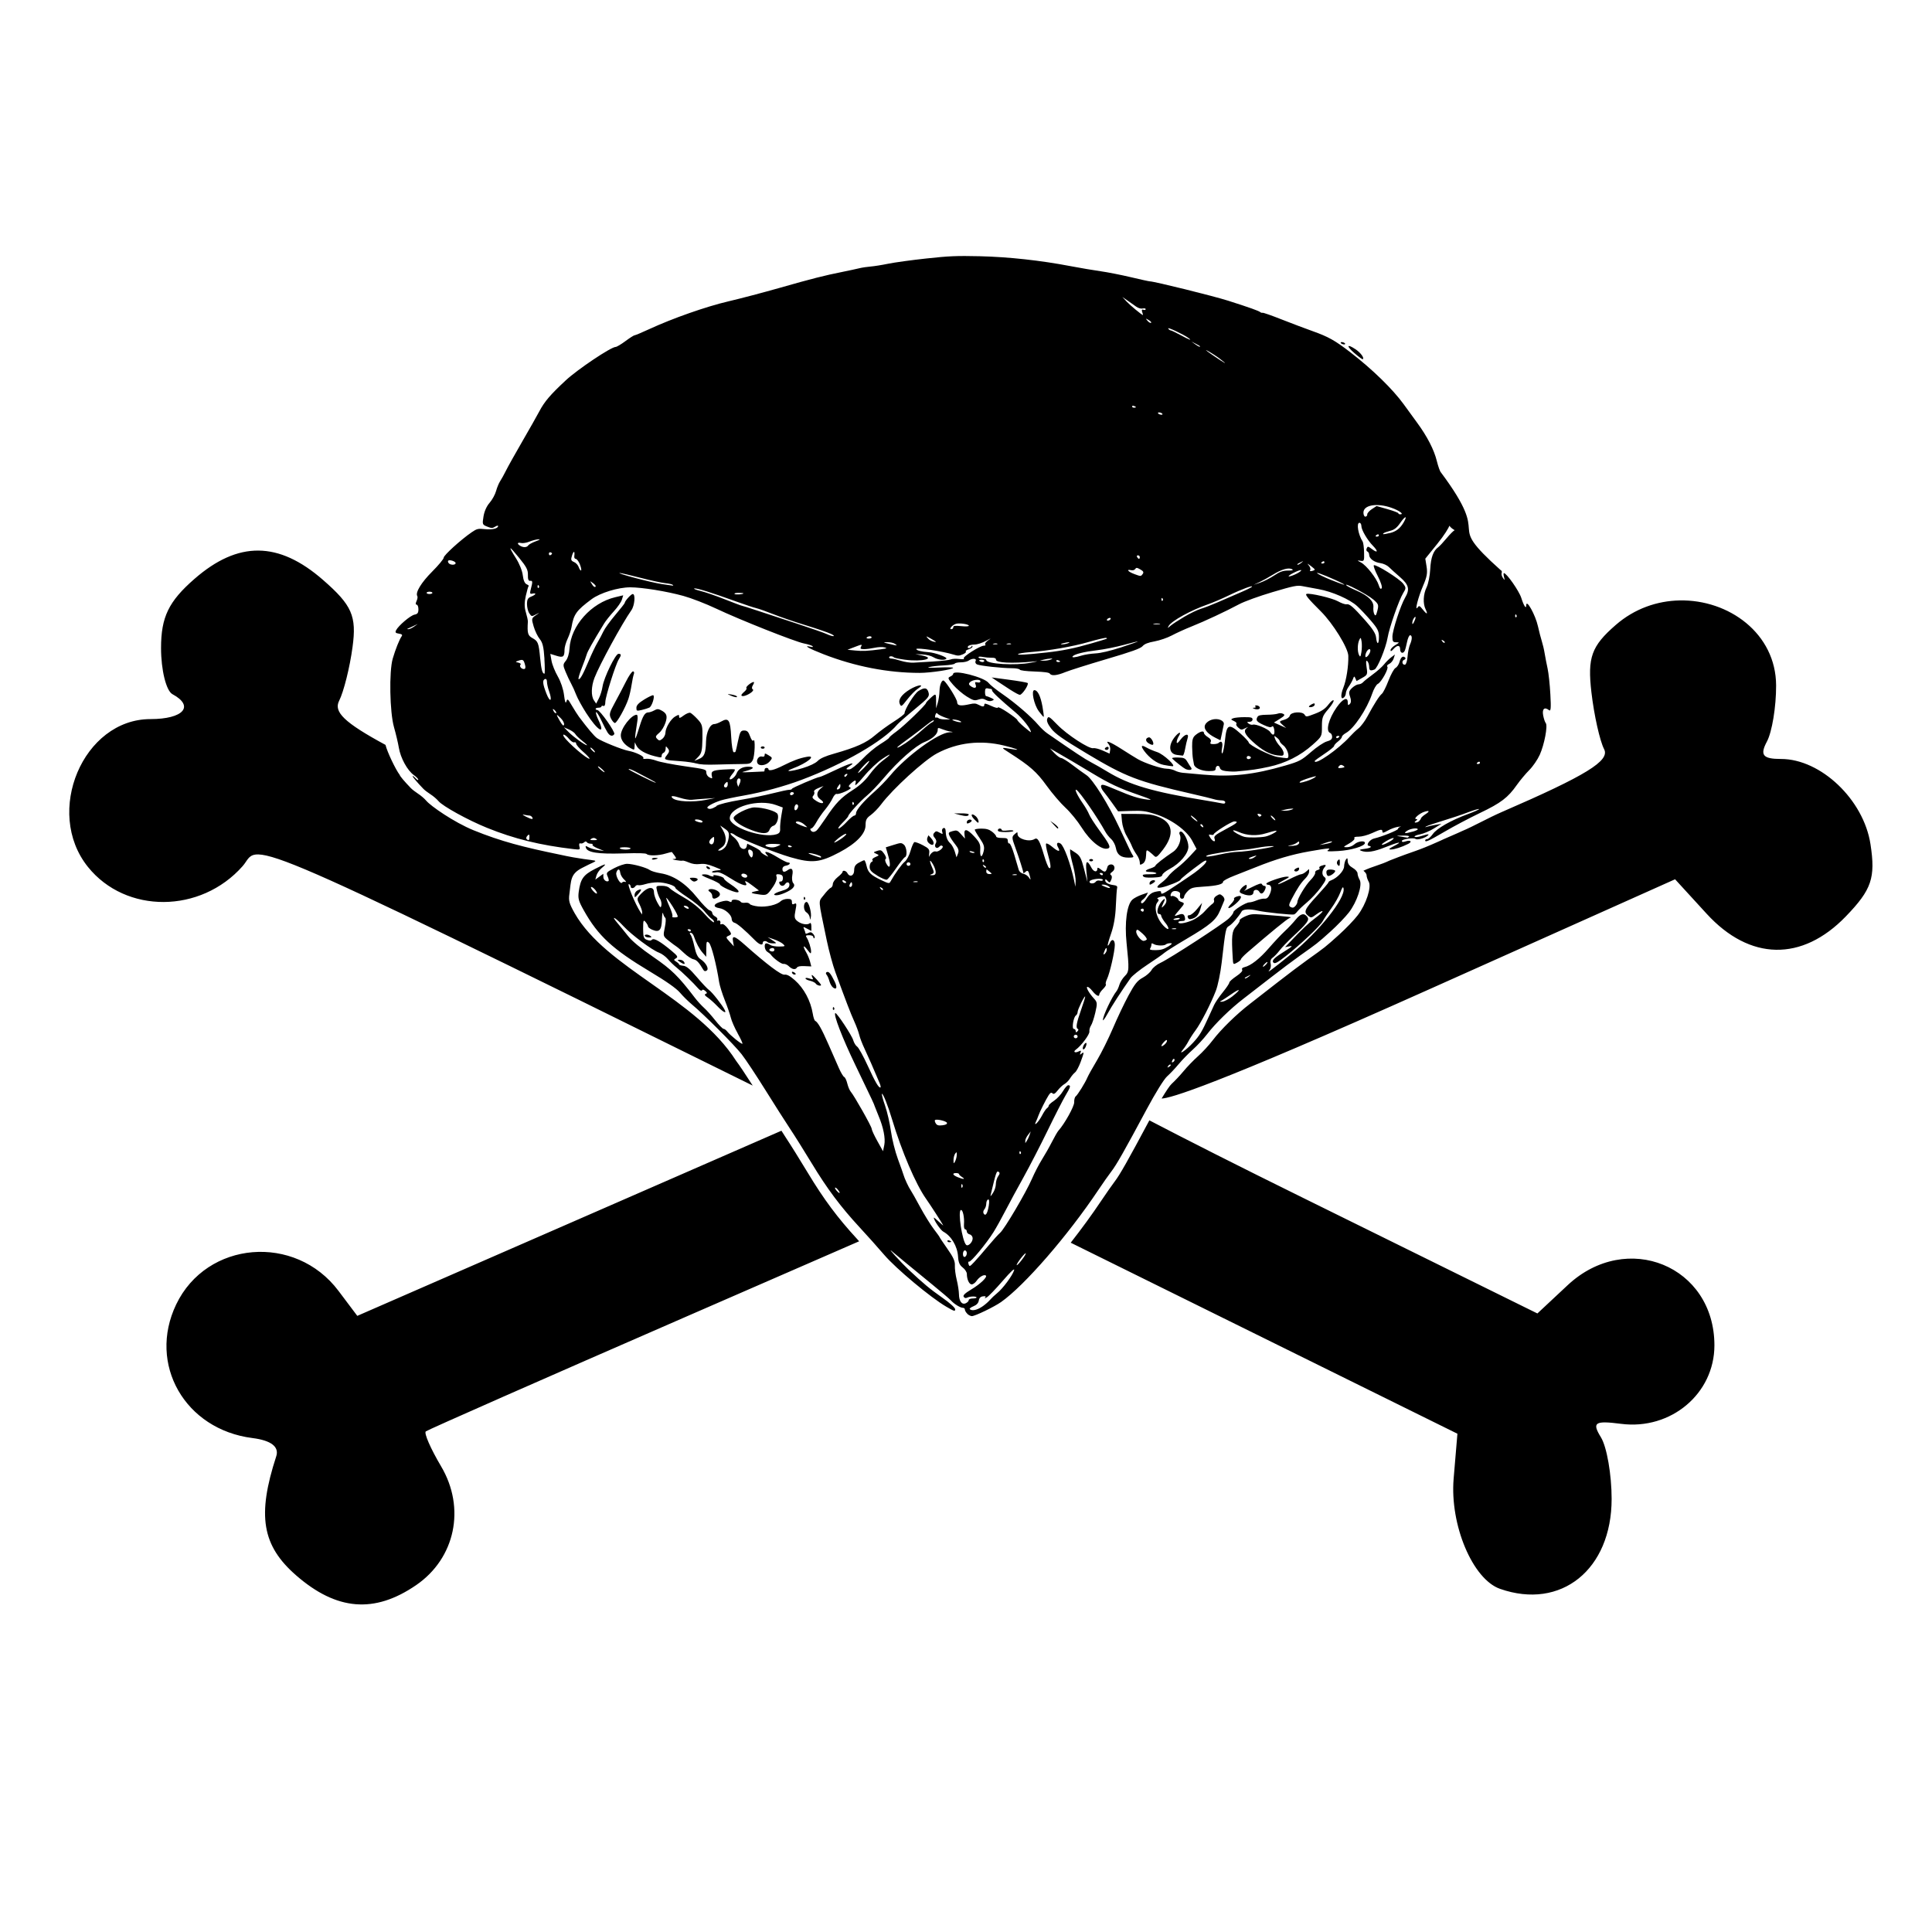 <?xml version="1.0" encoding="UTF-8" standalone="no"?>
<!-- Created with Inkscape (http://www.inkscape.org/) -->

<svg
   width="45.0mm"
   height="45.0mm"
   viewBox="0 0 45.0 45.0"
   version="1.1"
   id="svg2082"
   sodipodi:docname="EvilDucky_SAO.svg"
   inkscape:version="1.2 (dc2aedaf03, 2022-05-15)"
   xmlns:inkscape="http://www.inkscape.org/namespaces/inkscape"
   xmlns:sodipodi="http://sodipodi.sourceforge.net/DTD/sodipodi-0.dtd"
   xmlns="http://www.w3.org/2000/svg"
   xmlns:svg="http://www.w3.org/2000/svg">
  <sodipodi:namedview
     id="namedview2084"
     pagecolor="#ffffff"
     bordercolor="#666666"
     borderopacity="1.0"
     inkscape:showpageshadow="2"
     inkscape:pageopacity="0.0"
     inkscape:pagecheckerboard="0"
     inkscape:deskcolor="#d1d1d1"
     inkscape:document-units="mm"
     showgrid="false"
     inkscape:zoom="3.1915581"
     inkscape:cx="123.13735"
     inkscape:cy="86.6348"
     inkscape:window-width="1920"
     inkscape:window-height="1018"
     inkscape:window-x="1920"
     inkscape:window-y="0"
     inkscape:window-maximized="1"
     inkscape:current-layer="g2112" />
  <defs
     id="defs2079" />
  <g
     inkscape:label="[fixed] BG"
     inkscape:groupmode="layer"
     sodipodi:insensitive="true"
     id="g2094">
    <rect
       x="0"
       y="0"
       width="45.0"
       height="45.0"
       style="fill:#FFFFFF;fill-opacity:1;stroke:none"
       id="rect2092" />
  </g>
  <g
     inkscape:label="Edge.Cuts"
     inkscape:groupmode="layer"
     id="g2096" />
  <g
     inkscape:label="B.Cu"
     inkscape:groupmode="layer"
     id="g2098" />
  <g
     inkscape:label="B.Mask"
     inkscape:groupmode="layer"
     id="g2100" />
  <g
     inkscape:label="B.SilkS"
     inkscape:groupmode="layer"
     id="g2102" />
  <g
     inkscape:label="F.Cu"
     inkscape:groupmode="layer"
     id="g2104" />
  <g
     inkscape:label="F.Mask"
     inkscape:groupmode="layer"
     id="g2106" />
  <g
     inkscape:label="F.SilkS"
     inkscape:groupmode="layer"
     id="g2108" />
  <g
     inkscape:label="Dwgs.User"
     inkscape:groupmode="layer"
     id="g2110" />
  <g
     inkscape:label="Drill"
     inkscape:groupmode="layer"
     id="g2112">
    <path
       id="path599"
       style="fill:#000000;stroke-width:0.248"
       d="m 6.019,12.824 c -0.492,-0.004 -0.981,0.216 -1.49,0.66 -0.601,0.524 -0.778,0.889 -0.778,1.61 0,0.513 0.12,0.997 0.266,1.075 0.52,0.28 0.255,0.58 -0.513,0.58 -1.568,0 -2.483,2.164 -1.456,3.443 0.881,1.097 2.626,1.088 3.603,-0.018 0.435,-0.492 -0.505,-1.007 11.881,5.111 -0.161,-0.251 -0.317,-0.486 -0.386,-0.575 -0.943,-1.474 -3.023,-2.149 -3.76,-3.438 -0.129,-0.23 -0.146,-0.292 -0.123,-0.454 0.042,-0.307 0.015,-0.458 0.292,-0.601 0.495,-0.265 0.457,-0.093 -0.53,-0.314 -0.82,-0.169 -1.347,-0.301 -1.998,-0.566 C 10.575,19.152 10.03,18.773 9.928,18.65 9.888,18.602 9.803,18.529 9.739,18.488 9.675,18.446 9.6,18.388 9.571,18.358 9.421,18.203 9.311,18.072 9.312,18.052 9.213,17.922 9.019,17.514 8.979,17.35 8.012,16.827 7.768,16.58 7.899,16.323 8.006,16.111 8.147,15.549 8.211,15.073 8.31,14.348 8.199,14.097 7.524,13.508 7.005,13.055 6.511,12.828 6.019,12.824 Z m 33.103,1.161 c -0.52,0.01 -1.05,0.189 -1.49,0.573 -0.565,0.492 -0.659,0.755 -0.565,1.566 0.062,0.536 0.196,1.132 0.296,1.326 0.14,0.269 -0.419,0.612 -2.38,1.462 -0.332,0.144 -0.654,0.331 -0.937,0.449 -0.044,0.024 -0.47,0.204 -0.506,0.225 -0.595,0.267 -0.533,0.204 -1.175,0.458 -0.209,0.101 -0.404,0.139 -0.608,0.237 0.043,0.034 0.073,0.075 0.073,0.103 0,0.037 0.022,0.106 0.05,0.154 0.07,0.122 -0.061,0.526 -0.255,0.779 -0.083,0.109 -0.282,0.316 -0.441,0.459 -0.316,0.284 -0.317,0.285 -0.724,0.575 -0.155,0.11 -0.466,0.345 -0.693,0.522 -0.226,0.178 -0.518,0.405 -0.649,0.505 -0.315,0.242 -0.676,0.594 -0.871,0.851 -0.087,0.115 -0.242,0.283 -0.344,0.373 -0.102,0.091 -0.253,0.247 -0.336,0.348 -0.083,0.1 -0.208,0.233 -0.277,0.295 -0.042,0.037 -0.129,0.168 -0.234,0.342 0.2,-0.006 1.166,-0.276 6.235,-2.545 l 5.725,-2.562 0.735,0.803 c 1.004,1.097 2.221,1.12 3.244,0.06 0.6,-0.622 0.693,-0.895 0.572,-1.681 -0.159,-1.035 -1.155,-1.984 -2.083,-1.984 -0.425,0 -0.498,-0.09 -0.329,-0.406 0.119,-0.223 0.216,-0.811 0.214,-1.307 -0.004,-1.211 -1.103,-2.003 -2.247,-1.98 z M 26.771,26.095 c -0.504,0.944 -0.689,1.27 -0.807,1.424 -0.06,0.078 -0.201,0.281 -0.314,0.449 -0.217,0.325 -0.461,0.657 -0.711,0.977 l 9.007,4.449 -0.088,1.047 c -0.09,1.076 0.442,2.342 1.08,2.566 1.423,0.499 2.6,-0.449 2.6,-2.095 0,-0.565 -0.112,-1.211 -0.249,-1.434 -0.214,-0.348 -0.146,-0.393 0.469,-0.314 1.161,0.149 2.174,-0.703 2.174,-1.828 0,-1.85 -2.042,-2.687 -3.418,-1.402 l -0.705,0.659 -5.427,-2.677 C 28.807,27.14 27.627,26.541 26.771,26.095 Z M 18.2,26.337 13.292,28.48 8.322,30.649 7.885,30.068 c -1.008,-1.341 -3.071,-1.169 -3.782,0.316 -0.666,1.39 0.203,2.912 1.777,3.111 0.435,0.055 0.627,0.203 0.554,0.426 -0.449,1.378 -0.332,2.079 0.463,2.772 0.943,0.822 1.824,0.894 2.795,0.228 0.913,-0.626 1.158,-1.795 0.582,-2.767 -0.243,-0.41 -0.403,-0.776 -0.356,-0.814 0.047,-0.038 2.768,-1.237 6.046,-2.665 l 4.047,-1.763 c -0.015,-0.017 -0.035,-0.039 -0.049,-0.055 -0.452,-0.49 -0.775,-0.924 -1.144,-1.536 -0.177,-0.293 -0.409,-0.666 -0.517,-0.828 -0.021,-0.032 -0.068,-0.106 -0.099,-0.155 z m 4.33,4.262 c -0.031,-0.03 -0.056,-0.073 -0.056,-0.096 0,-0.023 -0.02,-0.041 -0.045,-0.041 -0.059,0 -0.205,-0.089 -0.273,-0.166 -0.03,-0.033 -0.228,-0.203 -0.442,-0.377 -0.468,-0.383 -0.871,-0.715 -0.951,-0.784 -0.11,-0.095 0.228,0.275 0.389,0.427 0.363,0.341 0.5,0.455 0.79,0.659 0.18,0.126 0.306,0.239 0.306,0.275 0,0.054 -0.023,0.047 -0.208,-0.061 -0.366,-0.214 -1.168,-0.884 -1.445,-1.207 -0.145,-0.169 -0.402,-0.457 -0.573,-0.641 -0.441,-0.477 -0.757,-0.899 -1.117,-1.494 -0.173,-0.285 -0.4,-0.648 -0.505,-0.805 -0.105,-0.158 -0.363,-0.563 -0.574,-0.901 -0.211,-0.338 -0.459,-0.713 -0.553,-0.833 -0.168,-0.216 -0.874,-0.923 -1.159,-1.16 -0.081,-0.068 -0.206,-0.19 -0.276,-0.273 -0.086,-0.101 -0.317,-0.263 -0.698,-0.491 -0.874,-0.523 -1.209,-0.833 -1.539,-1.42 -0.126,-0.224 -0.142,-0.284 -0.121,-0.441 0.041,-0.298 0.107,-0.391 0.378,-0.53 0.257,-0.132 0.298,-0.137 0.152,-0.017 -0.049,0.041 -0.102,0.117 -0.117,0.17 l -0.027,0.096 0.093,-0.068 0.093,-0.068 8.58e-4,0.073 c 8.58e-4,0.07 0.071,0.125 0.12,0.096 0.013,-0.008 0.004,-0.055 -0.019,-0.106 -0.04,-0.087 -0.031,-0.098 0.152,-0.194 0.107,-0.056 0.241,-0.101 0.299,-0.101 0.136,7.4e-4 0.45,0.087 0.53,0.145 0.034,0.025 0.146,0.058 0.249,0.075 0.304,0.048 0.59,0.238 0.853,0.566 0.124,0.155 0.254,0.288 0.289,0.296 0.035,0.008 0.064,0.037 0.064,0.063 0,0.027 0.031,0.064 0.07,0.083 0.039,0.019 0.059,0.052 0.046,0.073 -0.013,0.021 -0.004,0.03 0.021,0.021 0.041,-0.015 0.065,0.022 0.049,0.077 -0.004,0.012 0.015,0.015 0.041,0.005 0.027,-0.01 0.088,0.037 0.141,0.109 0.087,0.119 0.088,0.129 0.016,0.161 -0.072,0.032 -0.07,0.041 0.021,0.141 l 0.098,0.107 -0.02,-0.116 c -0.026,-0.148 0.036,-0.13 0.268,0.075 0.525,0.466 0.854,0.713 0.931,0.701 0.057,-0.009 0.126,0.028 0.24,0.128 0.213,0.187 0.37,0.481 0.419,0.781 0.013,0.083 0.038,0.157 0.054,0.165 0.063,0.029 0.152,0.186 0.309,0.544 0.089,0.204 0.2,0.456 0.246,0.56 0.046,0.104 0.101,0.196 0.123,0.205 0.021,0.008 0.054,0.077 0.072,0.152 0.018,0.075 0.054,0.159 0.078,0.187 0.079,0.089 0.49,0.816 0.49,0.867 0,0.027 0.059,0.156 0.132,0.286 l 0.132,0.237 0.03,-0.147 c 0.03,-0.15 -0.021,-0.41 -0.135,-0.679 -0.035,-0.083 -0.074,-0.181 -0.087,-0.218 -0.028,-0.081 -0.021,-0.066 -0.455,-0.969 -0.303,-0.63 -0.513,-1.175 -0.464,-1.204 0.03,-0.018 0.385,0.518 0.417,0.631 0.017,0.06 0.058,0.128 0.092,0.15 0.034,0.023 0.145,0.224 0.247,0.447 0.176,0.384 0.259,0.525 0.297,0.503 0.009,-0.006 -0.001,-0.053 -0.023,-0.105 -0.136,-0.325 -0.274,-0.639 -0.353,-0.805 -0.05,-0.105 -0.104,-0.246 -0.12,-0.314 -0.016,-0.068 -0.068,-0.209 -0.116,-0.314 -0.083,-0.183 -0.201,-0.49 -0.44,-1.147 -0.06,-0.165 -0.15,-0.497 -0.2,-0.737 -0.209,-1.009 -0.201,-0.886 -0.071,-1.057 0.064,-0.084 0.137,-0.161 0.164,-0.17 0.026,-0.01 0.048,-0.05 0.048,-0.089 0,-0.039 0.051,-0.111 0.113,-0.16 0.062,-0.049 0.113,-0.103 0.113,-0.119 0,-0.05 0.083,-0.032 0.113,0.025 0.055,0.105 0.158,0.063 0.158,-0.063 0,-0.088 0.027,-0.133 0.105,-0.177 0.058,-0.033 0.116,-0.059 0.13,-0.059 0.014,0 0.038,0.059 0.054,0.131 0.034,0.153 0.098,0.216 0.345,0.333 0.164,0.078 0.184,0.082 0.209,0.037 0.106,-0.19 0.268,-0.415 0.336,-0.467 0.044,-0.034 0.105,-0.148 0.134,-0.252 0.029,-0.105 0.07,-0.196 0.09,-0.204 0.02,-0.007 0.109,0.025 0.198,0.072 0.143,0.076 0.159,0.099 0.146,0.198 -0.008,0.062 -0.006,0.087 0.006,0.057 0.027,-0.07 0.104,-0.126 0.148,-0.11 0.055,0.021 0.194,-0.089 0.158,-0.124 -0.024,-0.023 -0.046,-0.019 -0.078,0.015 -0.062,0.066 -0.129,-0.002 -0.08,-0.081 0.023,-0.036 0.014,-0.083 -0.023,-0.125 -0.041,-0.046 -0.046,-0.082 -0.014,-0.117 0.041,-0.047 0.051,-0.047 0.126,-0.006 0.076,0.041 0.08,0.04 0.06,-0.022 -0.012,-0.036 0.001,-0.074 0.029,-0.084 0.032,-0.012 0.051,0.014 0.053,0.072 0.005,0.135 0.037,0.218 0.109,0.285 0.036,0.033 0.082,0.119 0.104,0.192 l 0.039,0.132 0.035,-0.089 c 0.026,-0.067 0.01,-0.119 -0.062,-0.209 -0.053,-0.066 -0.114,-0.156 -0.135,-0.201 -0.034,-0.071 -0.025,-0.085 0.069,-0.111 0.098,-0.027 0.116,-0.021 0.199,0.072 l 0.091,0.102 -0.011,-0.096 c -0.017,-0.147 0.062,-0.132 0.226,0.044 0.122,0.131 0.147,0.187 0.141,0.304 -0.011,0.185 0.036,0.213 0.078,0.047 0.026,-0.105 0.01,-0.16 -0.087,-0.303 -0.066,-0.096 -0.119,-0.187 -0.119,-0.202 0,-0.015 0.07,-0.027 0.155,-0.027 0.114,0 0.18,0.019 0.249,0.072 0.052,0.04 0.094,0.089 0.094,0.109 0,0.023 0.051,0.037 0.136,0.037 0.116,0 0.136,0.01 0.136,0.07 0,0.038 0.016,0.064 0.035,0.057 0.019,-0.007 0.071,0.112 0.116,0.265 0.044,0.153 0.091,0.311 0.104,0.352 0.013,0.041 0.061,0.081 0.108,0.09 0.046,0.009 0.105,0.049 0.131,0.09 0.041,0.065 0.043,0.06 0.02,-0.035 -0.033,-0.131 -0.052,-0.148 -0.107,-0.095 -0.023,0.022 -0.042,0.033 -0.043,0.025 -0.002,-0.042 -0.105,-0.367 -0.187,-0.591 -0.085,-0.231 -0.086,-0.257 -0.021,-0.313 0.069,-0.06 0.071,-0.06 0.071,-0.005 0,0.112 0.271,0.191 0.396,0.115 0.072,-0.044 0.12,0.038 0.219,0.373 0.044,0.15 0.097,0.285 0.118,0.299 0.054,0.038 0.044,-0.077 -0.028,-0.325 -0.035,-0.12 -0.053,-0.228 -0.039,-0.241 0.013,-0.013 0.076,0.02 0.14,0.074 0.141,0.12 0.203,0.126 0.139,0.015 -0.051,-0.088 -0.022,-0.136 0.054,-0.091 0.08,0.048 0.235,0.468 0.317,0.857 l 0.031,0.15 0.006,-0.123 c 0.003,-0.068 -0.024,-0.233 -0.06,-0.369 -0.037,-0.135 -0.067,-0.276 -0.068,-0.314 l -8.59e-4,-0.068 0.124,0.081 c 0.105,0.068 0.136,0.127 0.202,0.382 l 0.078,0.301 -0.024,-0.246 c -0.025,-0.254 0.013,-0.283 0.116,-0.088 0.053,0.101 0.137,0.116 0.139,0.025 8.58e-4,-0.036 0.02,-0.031 0.088,0.022 0.09,0.071 0.112,0.061 0.147,-0.068 0.008,-0.03 0.045,-0.055 0.082,-0.055 0.094,0 0.112,0.118 0.026,0.175 -0.045,0.03 -0.055,0.057 -0.027,0.073 0.025,0.015 0.028,0.06 0.008,0.107 -0.034,0.076 -0.039,0.078 -0.088,0.027 -0.042,-0.044 -0.052,-0.045 -0.053,-0.01 -0.002,0.053 0.077,0.096 0.202,0.111 0.061,0.007 0.086,0.028 0.075,0.064 -0.008,0.029 -0.022,0.219 -0.03,0.422 -0.009,0.24 -0.048,0.463 -0.11,0.639 -0.052,0.149 -0.087,0.275 -0.078,0.281 0.01,0.006 0.031,-0.021 0.047,-0.059 0.046,-0.11 0.118,-0.081 0.117,0.046 -3.87e-4,0.15 -0.117,0.66 -0.181,0.792 -0.027,0.057 -0.04,0.113 -0.027,0.125 0.012,0.012 -0.017,0.061 -0.066,0.109 -0.049,0.048 -0.088,0.106 -0.088,0.129 0,0.063 -0.078,0.021 -0.162,-0.085 -0.041,-0.052 -0.091,-0.094 -0.112,-0.094 -0.047,0 0.034,0.145 0.15,0.271 0.079,0.086 0.082,0.112 0.032,0.328 -0.03,0.129 -0.075,0.265 -0.101,0.302 -0.025,0.038 -0.042,0.1 -0.037,0.139 0.009,0.066 -0.189,0.331 -0.315,0.422 -0.072,0.052 -0.021,0.085 0.065,0.042 0.055,-0.027 0.062,-0.022 0.042,0.03 -0.018,0.05 -0.013,0.055 0.025,0.022 0.065,-0.055 0.062,-0.031 -0.023,0.199 -0.04,0.108 -0.098,0.215 -0.128,0.237 -0.03,0.023 -0.082,0.084 -0.114,0.136 -0.032,0.053 -0.092,0.114 -0.133,0.136 -0.041,0.023 -0.112,0.089 -0.157,0.147 -0.06,0.077 -0.093,0.096 -0.121,0.069 -0.028,-0.027 -0.051,-0.015 -0.09,0.044 -0.065,0.101 -0.208,0.386 -0.239,0.477 -0.013,0.038 -0.038,0.099 -0.056,0.136 -0.065,0.136 0.059,0.014 0.138,-0.136 0.043,-0.083 0.097,-0.162 0.119,-0.176 0.022,-0.014 0.04,-0.041 0.04,-0.059 0,-0.018 0.056,-0.069 0.124,-0.114 0.068,-0.045 0.161,-0.144 0.206,-0.221 0.045,-0.077 0.101,-0.14 0.124,-0.14 0.066,0 0.054,0.044 -0.065,0.242 -0.059,0.099 -0.245,0.463 -0.413,0.809 -0.168,0.345 -0.421,0.837 -0.563,1.092 -0.142,0.255 -0.332,0.605 -0.421,0.778 -0.089,0.173 -0.214,0.398 -0.278,0.5 -0.165,0.265 -0.528,0.703 -0.569,0.688 -0.019,-0.007 -0.025,0.018 -0.013,0.056 0.021,0.066 0.027,0.064 0.134,-0.049 0.062,-0.065 0.204,-0.229 0.317,-0.364 0.113,-0.135 0.24,-0.276 0.284,-0.314 0.103,-0.089 0.604,-0.939 0.744,-1.262 0.06,-0.139 0.164,-0.339 0.23,-0.444 0.066,-0.105 0.171,-0.289 0.232,-0.409 0.061,-0.12 0.13,-0.239 0.152,-0.264 0.142,-0.156 0.372,-0.57 0.368,-0.662 -0.003,-0.059 0.013,-0.12 0.034,-0.136 0.047,-0.036 0.225,-0.323 0.275,-0.444 0.02,-0.047 0.119,-0.226 0.221,-0.396 0.102,-0.171 0.269,-0.507 0.371,-0.746 0.102,-0.24 0.266,-0.585 0.364,-0.766 0.145,-0.269 0.207,-0.346 0.332,-0.414 0.085,-0.046 0.177,-0.127 0.206,-0.18 0.029,-0.052 0.122,-0.128 0.209,-0.167 0.212,-0.097 1.454,-0.904 1.588,-1.031 0.059,-0.056 0.107,-0.121 0.107,-0.144 0,-0.051 0.29,-0.232 0.373,-0.232 0.033,0 0.11,-0.021 0.171,-0.047 0.062,-0.026 0.145,-0.044 0.185,-0.04 0.053,0.005 0.088,-0.027 0.124,-0.115 0.051,-0.122 0.033,-0.208 -0.044,-0.208 -0.022,0 -0.04,-0.012 -0.04,-0.026 0,-0.037 0.375,-0.165 0.479,-0.164 0.071,10e-4 0.061,0.014 -0.061,0.077 -0.081,0.042 -0.147,0.086 -0.147,0.098 0,0.012 0.11,-0.035 0.245,-0.104 0.135,-0.069 0.266,-0.126 0.292,-0.126 0.026,0 0.079,-0.027 0.117,-0.061 l 0.07,-0.061 -1.75e-4,0.067 c -8.8e-5,0.037 -0.041,0.108 -0.092,0.158 -0.097,0.096 -0.178,0.218 -0.314,0.475 -0.068,0.129 -0.072,0.161 -0.023,0.186 0.046,0.023 0.072,0.017 0.109,-0.024 0.027,-0.03 0.048,-0.072 0.048,-0.094 0,-0.078 0.186,-0.387 0.305,-0.509 0.067,-0.068 0.116,-0.146 0.109,-0.172 -0.007,-0.026 0.019,-0.055 0.058,-0.064 0.039,-0.009 0.058,-0.029 0.042,-0.044 -0.015,-0.015 -9e-5,-0.038 0.034,-0.051 0.1,-0.038 0.137,-0.029 0.091,0.023 -0.071,0.08 -0.076,0.188 -0.011,0.235 0.053,0.039 0.042,0.072 -0.082,0.243 -0.079,0.109 -0.224,0.265 -0.323,0.348 -0.099,0.083 -0.198,0.177 -0.222,0.209 -0.023,0.032 -0.059,0.065 -0.079,0.072 -0.046,0.017 -0.672,-0.048 -0.843,-0.088 -0.19,-0.044 -0.347,-0.037 -0.377,0.018 -0.063,0.113 -0.218,0.293 -0.29,0.336 -0.082,0.049 -0.083,0.053 -0.176,0.858 -0.028,0.24 -0.089,0.535 -0.136,0.655 -0.119,0.307 -0.351,0.758 -0.475,0.924 -0.058,0.077 -0.13,0.189 -0.162,0.25 -0.031,0.06 -0.088,0.146 -0.126,0.191 -0.133,0.158 0.071,0.019 0.237,-0.161 0.148,-0.161 0.204,-0.254 0.362,-0.603 0.041,-0.09 0.097,-0.213 0.125,-0.273 0.028,-0.06 0.119,-0.193 0.202,-0.295 0.083,-0.102 0.151,-0.203 0.151,-0.225 0,-0.022 0.074,-0.088 0.163,-0.148 0.101,-0.067 0.153,-0.125 0.137,-0.151 -0.016,-0.026 0.004,-0.049 0.052,-0.06 0.149,-0.034 0.352,-0.193 0.573,-0.448 0.122,-0.141 0.288,-0.317 0.369,-0.392 0.081,-0.075 0.194,-0.195 0.251,-0.266 0.114,-0.143 0.198,-0.163 0.272,-0.065 0.055,0.073 0.004,0.143 -0.346,0.468 -0.113,0.105 -0.248,0.246 -0.3,0.314 -0.052,0.068 -0.125,0.144 -0.163,0.17 -0.043,0.03 -0.06,0.079 -0.045,0.136 0.012,0.049 0.002,0.114 -0.023,0.144 -0.08,0.096 0.031,0.015 0.506,-0.369 0.641,-0.518 1.264,-1.3 1.215,-1.525 -0.011,-0.053 -0.031,-0.028 -0.075,0.091 -0.033,0.09 -0.126,0.256 -0.208,0.369 -0.082,0.113 -0.173,0.248 -0.201,0.3 -0.062,0.115 -0.52,0.548 -0.862,0.816 -0.195,0.153 -0.256,0.185 -0.287,0.151 -0.047,-0.051 0.019,-0.115 0.287,-0.281 0.153,-0.095 0.171,-0.115 0.088,-0.099 l -0.104,0.02 0.113,-0.119 c 0.298,-0.314 0.45,-0.456 0.598,-0.565 0.089,-0.065 0.161,-0.132 0.161,-0.15 -8.58e-4,-0.018 -0.061,0.011 -0.133,0.063 -0.129,0.094 -0.133,0.094 -0.201,0.041 -0.112,-0.089 -0.086,-0.15 0.2,-0.46 0.149,-0.162 0.272,-0.305 0.272,-0.319 0,-0.013 0.027,-0.034 0.059,-0.046 0.145,-0.053 0.303,-0.221 0.306,-0.325 0.002,-0.059 0.021,-0.131 0.042,-0.161 0.032,-0.045 0.039,-0.039 0.042,0.038 0.002,0.062 0.041,0.113 0.116,0.156 0.062,0.035 0.113,0.093 0.113,0.129 0,0.036 0.022,0.103 0.049,0.15 0.069,0.119 -0.06,0.511 -0.249,0.758 -0.082,0.106 -0.275,0.307 -0.431,0.447 -0.308,0.277 -0.31,0.277 -0.708,0.559 -0.151,0.107 -0.456,0.336 -0.677,0.508 -0.221,0.173 -0.506,0.394 -0.634,0.491 -0.308,0.236 -0.66,0.578 -0.851,0.828 -0.085,0.111 -0.237,0.275 -0.336,0.363 -0.099,0.088 -0.247,0.24 -0.329,0.338 -0.081,0.098 -0.203,0.227 -0.271,0.287 -0.071,0.063 -0.27,0.384 -0.474,0.764 -0.523,0.976 -0.704,1.295 -0.823,1.449 -0.059,0.076 -0.197,0.273 -0.307,0.437 -0.711,1.062 -1.715,2.219 -2.262,2.605 -0.159,0.112 -0.606,0.328 -0.68,0.328 -0.028,0 -0.077,-0.024 -0.108,-0.054 z m 0.335,-0.157 c 0.064,-0.041 0.147,-0.112 0.186,-0.157 0.039,-0.045 0.117,-0.119 0.173,-0.164 0.132,-0.105 0.357,-0.408 0.396,-0.532 0.019,-0.063 -0.071,0.021 -0.265,0.245 -0.162,0.187 -0.327,0.359 -0.368,0.382 -0.048,0.027 -0.062,0.029 -0.04,0.005 0.024,-0.026 0.01,-0.034 -0.05,-0.027 -0.058,0.007 -0.089,0.038 -0.099,0.099 -0.009,0.058 -0.053,0.104 -0.124,0.132 -0.06,0.024 -0.099,0.054 -0.085,0.068 0.047,0.045 0.159,0.025 0.275,-0.051 z m -0.301,-0.16 c 0,-0.021 0.041,-0.038 0.091,-0.038 0.05,0 0.091,-0.01 0.091,-0.023 0,-0.032 -0.147,-0.03 -0.215,0.002 -0.039,0.019 -0.065,0.013 -0.085,-0.02 -0.021,-0.032 0.032,-0.082 0.173,-0.167 0.216,-0.128 0.392,-0.298 0.341,-0.328 -0.046,-0.028 -0.152,0.035 -0.215,0.127 -0.031,0.045 -0.081,0.081 -0.112,0.081 -0.059,0 -0.113,-0.117 -0.113,-0.245 0,-0.041 -0.044,-0.108 -0.097,-0.149 -0.073,-0.056 -0.1,-0.119 -0.108,-0.256 -0.015,-0.238 -0.158,-0.479 -0.343,-0.578 -0.064,-0.034 -0.226,-0.273 -0.221,-0.326 8.58e-4,-0.009 0.053,0.034 0.117,0.094 0.064,0.06 0.109,0.097 0.1,0.082 -0.053,-0.095 -0.292,-0.464 -0.397,-0.614 -0.242,-0.342 -0.567,-1.101 -0.794,-1.856 -0.095,-0.318 -0.21,-0.606 -0.235,-0.591 -0.01,0.006 0.022,0.13 0.073,0.275 0.05,0.145 0.112,0.414 0.137,0.597 0.025,0.183 0.098,0.474 0.162,0.647 0.064,0.173 0.123,0.339 0.131,0.369 0.022,0.081 0.12,0.292 0.165,0.355 0.021,0.03 0.121,0.206 0.22,0.39 0.1,0.185 0.243,0.416 0.318,0.514 0.075,0.098 0.137,0.184 0.137,0.191 0,0.007 0.082,0.129 0.182,0.272 0.138,0.195 0.18,0.29 0.174,0.388 -0.004,0.071 0.015,0.221 0.043,0.334 0.028,0.113 0.051,0.264 0.052,0.336 0.002,0.166 0.071,0.254 0.163,0.208 0.036,-0.018 0.065,-0.049 0.065,-0.07 z m -0.498,-1.377 c 0,-0.016 0.02,-0.021 0.045,-0.012 0.025,0.009 0.045,0.022 0.045,0.029 0,0.007 -0.02,0.012 -0.045,0.012 -0.025,0 -0.045,-0.013 -0.045,-0.029 z m 1.766,0.397 c 0.053,-0.075 0.076,-0.124 0.051,-0.109 -0.025,0.015 -0.089,0.089 -0.142,0.164 -0.053,0.075 -0.076,0.124 -0.051,0.109 0.025,-0.015 0.089,-0.089 0.142,-0.164 z m -1.313,-0.111 c 0,-0.037 -0.02,-0.067 -0.045,-0.067 -0.025,0 -0.045,0.038 -0.045,0.084 0,0.049 0.019,0.076 0.045,0.067 0.025,-0.009 0.045,-0.047 0.045,-0.084 z m 0.136,-0.346 c 0,-0.044 -0.03,-0.084 -0.068,-0.093 -0.037,-0.009 -0.068,-0.039 -0.068,-0.067 0,-0.028 -0.017,-0.052 -0.038,-0.052 -0.021,0 -0.033,-0.052 -0.028,-0.116 0.013,-0.162 -0.028,-0.35 -0.073,-0.333 -0.074,0.028 0.031,0.721 0.123,0.811 0.046,0.044 0.152,-0.06 0.152,-0.149 z M 23.031,28.08 c 0.015,-0.094 0.009,-0.151 -0.017,-0.142 -0.023,0.009 -0.042,0.053 -0.042,0.098 0,0.045 -0.02,0.105 -0.045,0.133 -0.025,0.028 -0.032,0.071 -0.016,0.097 0.045,0.07 0.09,-1.05e-4 0.12,-0.186 z m 0.164,-0.503 c 0.002,-0.063 0.027,-0.146 0.057,-0.185 0.037,-0.049 0.039,-0.079 0.006,-0.099 -0.045,-0.027 -0.059,0.015 -0.176,0.508 -0.019,0.08 -0.018,0.08 0.046,-0.014 0.036,-0.053 0.067,-0.147 0.068,-0.21 z m -3.672,0.142 c -0.028,-0.038 -0.06,-0.063 -0.071,-0.057 -0.021,0.013 0.071,0.125 0.102,0.125 0.011,0 -0.003,-0.031 -0.032,-0.068 z m 2.89,-0.13 c -0.013,-0.019 -0.023,-0.004 -0.023,0.034 0,0.038 0.01,0.053 0.023,0.034 0.013,-0.019 0.013,-0.049 0,-0.068 z m -0.004,-0.173 c -0.039,-0.024 -0.071,-0.054 -0.071,-0.068 0,-0.014 -0.031,-0.025 -0.068,-0.025 -0.099,0 -0.083,0.045 0.033,0.094 0.13,0.055 0.198,0.055 0.106,-3.62e-4 z m -0.124,-0.517 c 0.001,-0.07 -0.004,-0.074 -0.038,-0.027 -0.021,0.03 -0.038,0.098 -0.038,0.15 0.001,0.087 0.004,0.089 0.038,0.027 0.02,-0.038 0.037,-0.105 0.038,-0.15 z m 1.487,-0.073 c -0.014,-0.022 -0.025,-0.015 -0.027,0.016 -0.002,0.029 0.009,0.045 0.024,0.036 0.015,-0.009 0.017,-0.033 0.003,-0.052 z m 0.209,-0.391 0.027,-0.082 -0.064,0.082 c -0.035,0.045 -0.064,0.106 -0.063,0.136 l 8.58e-4,0.055 0.036,-0.055 c 0.02,-0.03 0.048,-0.091 0.063,-0.136 z M 22.057,26.154 c -0.014,-0.043 -0.248,-0.097 -0.28,-0.064 -0.01,0.01 -0.001,0.044 0.019,0.076 0.028,0.045 0.064,0.055 0.155,0.044 0.076,-0.009 0.114,-0.029 0.105,-0.056 z m 5.207,-1.357 c -0.014,-0.008 -0.039,0.007 -0.056,0.034 -0.025,0.039 -0.019,0.042 0.025,0.015 0.031,-0.019 0.045,-0.041 0.031,-0.049 z m 0.09,-0.126 c -0.011,-0.02 -0.032,-0.008 -0.048,0.029 -0.02,0.045 -0.014,0.056 0.02,0.036 0.026,-0.016 0.039,-0.045 0.028,-0.065 z m -0.173,-0.431 c -0.001,-0.027 -0.025,-0.018 -0.066,0.026 -0.085,0.089 -0.084,0.138 0.002,0.07 0.037,-0.029 0.066,-0.072 0.065,-0.096 z m -9.997,-0.168 c -0.071,-0.126 -0.143,-0.291 -0.161,-0.366 -0.018,-0.075 -0.081,-0.259 -0.141,-0.409 -0.06,-0.15 -0.119,-0.341 -0.132,-0.423 -0.063,-0.408 -0.181,-0.866 -0.236,-0.914 -0.054,-0.048 -0.062,-0.032 -0.063,0.136 l -0.002,0.19 -0.084,-0.096 c -0.079,-0.091 -0.149,-0.222 -0.206,-0.389 -0.014,-0.041 -0.046,-0.075 -0.07,-0.075 -0.028,0 -0.03,0.018 -0.004,0.048 0.023,0.026 0.063,0.151 0.09,0.278 0.035,0.162 0.076,0.247 0.14,0.288 0.128,0.082 0.207,0.229 0.144,0.267 -0.036,0.022 -0.058,0.015 -0.08,-0.023 -0.099,-0.169 -0.154,-0.226 -0.228,-0.241 -0.046,-0.009 -0.142,-0.072 -0.214,-0.141 -0.072,-0.069 -0.154,-0.139 -0.183,-0.157 -0.029,-0.018 -0.111,-0.079 -0.182,-0.136 -0.128,-0.102 -0.129,-0.107 -0.087,-0.307 0.024,-0.112 0.028,-0.213 0.011,-0.224 -0.018,-0.011 -0.041,-0.057 -0.052,-0.102 -0.011,-0.045 -0.022,0.018 -0.026,0.14 -0.008,0.252 -0.061,0.309 -0.225,0.24 -0.054,-0.023 -0.099,-0.058 -0.099,-0.078 0,-0.02 -0.026,-0.066 -0.057,-0.103 -0.05,-0.059 -0.057,-0.04 -0.057,0.158 4.15e-4,0.19 0.014,0.23 0.086,0.257 0.067,0.025 0.093,0.024 0.122,-0.004 0.044,-0.043 0.198,0.046 0.457,0.263 0.139,0.116 0.153,0.142 0.099,0.172 -0.055,0.031 -0.054,0.041 0.005,0.077 0.038,0.023 0.069,0.052 0.069,0.065 0,0.013 0.044,0.027 0.098,0.032 0.073,0.006 0.154,0.075 0.317,0.266 0.12,0.141 0.248,0.277 0.283,0.3 0.068,0.045 0.31,0.352 0.365,0.463 0.05,0.099 -0.041,0.05 -0.183,-0.099 -0.068,-0.071 -0.166,-0.158 -0.218,-0.193 -0.065,-0.043 -0.079,-0.069 -0.043,-0.082 0.038,-0.014 0.036,-0.032 -0.008,-0.068 -0.042,-0.035 -0.065,-0.039 -0.079,-0.015 -0.011,0.02 -0.049,-2.06e-4 -0.089,-0.046 -0.108,-0.126 -0.379,-0.387 -0.501,-0.484 -0.061,-0.048 -0.153,-0.137 -0.204,-0.197 -0.051,-0.06 -0.144,-0.128 -0.205,-0.15 -0.164,-0.06 -0.641,-0.415 -0.828,-0.617 -0.192,-0.207 -0.308,-0.269 -0.144,-0.077 0.063,0.074 0.177,0.214 0.254,0.311 0.089,0.113 0.301,0.288 0.583,0.482 0.431,0.297 0.586,0.449 0.969,0.951 0.057,0.075 0.152,0.179 0.211,0.232 0.059,0.052 0.177,0.184 0.263,0.293 0.086,0.109 0.173,0.198 0.193,0.198 0.021,0 0.059,0.028 0.085,0.061 0.067,0.087 0.332,0.301 0.355,0.287 0.011,-0.006 -0.039,-0.115 -0.11,-0.241 z M 15.842,22.409 c -0.069,-0.046 -0.071,-0.055 -0.012,-0.055 0.039,0 0.083,0.02 0.099,0.045 0.043,0.067 0.006,0.071 -0.087,0.01 z m -0.813,-0.599 c -0.045,-0.044 0.053,-0.058 0.112,-0.015 0.045,0.033 0.043,0.041 -0.015,0.041 -0.039,0 -0.083,-0.011 -0.097,-0.025 z m 10.071,2.332 c 0,-0.023 -0.02,-0.041 -0.045,-0.041 -0.025,0 -0.045,0.018 -0.045,0.041 0,0.023 0.02,0.041 0.045,0.041 0.025,0 0.045,-0.018 0.045,-0.041 z m 0.004,-0.177 c -0.052,-0.021 -0.031,-0.139 0.079,-0.451 0.053,-0.15 0.095,-0.285 0.093,-0.3 -0.006,-0.046 -0.175,0.296 -0.176,0.356 -3.45e-4,0.031 -0.018,0.068 -0.04,0.082 -0.058,0.038 -0.101,0.313 -0.049,0.313 0.024,0 0.043,0.022 0.044,0.048 3.87e-4,0.04 0.007,0.041 0.043,0.007 0.023,-0.022 0.026,-0.047 0.006,-0.055 z m 3.604,-0.761 c 0.212,-0.168 0.185,-0.197 -0.038,-0.04 -0.103,0.072 -0.21,0.141 -0.238,0.153 -0.03,0.013 -0.015,0.019 0.038,0.014 0.049,-0.005 0.156,-0.062 0.238,-0.126 z m 0.381,-0.462 c 0.056,-0.043 0.055,-0.044 -0.017,-0.01 -0.044,0.021 -0.079,0.042 -0.079,0.048 0,0.022 0.037,0.008 0.096,-0.037 z m 0.402,-0.28 c 0.027,-0.03 0.038,-0.055 0.026,-0.055 -0.012,0 -0.044,0.025 -0.071,0.055 -0.027,0.03 -0.038,0.055 -0.026,0.055 0.012,0 0.044,-0.025 0.071,-0.055 z m -3.713,-0.339 c 8.58e-4,-0.07 -0.025,-0.048 -0.062,0.052 -0.022,0.06 -0.018,0.071 0.016,0.041 0.025,-0.023 0.046,-0.064 0.047,-0.093 z m -9.687,-0.453 c 0,-0.015 -0.022,-0.027 -0.048,-0.027 -0.026,0 -0.035,0.012 -0.02,0.027 0.015,0.015 0.037,0.027 0.048,0.027 0.011,0 0.02,-0.012 0.02,-0.027 z m 0.487,-0.268 c -0.036,-0.025 -0.115,-0.107 -0.174,-0.181 -0.06,-0.074 -0.236,-0.218 -0.391,-0.321 -0.156,-0.102 -0.283,-0.202 -0.283,-0.221 0,-0.053 -0.244,-0.129 -0.414,-0.128 -0.083,8.2e-5 -0.21,0.018 -0.281,0.041 -0.071,0.022 -0.148,0.034 -0.17,0.025 -0.022,-0.008 -0.053,0.004 -0.068,0.027 -0.034,0.054 -0.108,0.056 -0.108,0.003 0,-0.022 -0.017,-0.046 -0.039,-0.054 -0.055,-0.021 0.142,0.461 0.268,0.653 l 0.036,0.055 0.003,-0.055 c 0.001,-0.03 -0.027,-0.114 -0.064,-0.187 -0.065,-0.128 -0.063,-0.136 0.05,-0.253 0.15,-0.155 0.289,-0.165 0.289,-0.023 0,0.053 0.036,0.161 0.079,0.239 0.071,0.127 0.081,0.133 0.094,0.064 0.008,-0.043 -0.006,-0.11 -0.03,-0.15 -0.025,-0.04 -0.057,-0.124 -0.072,-0.188 -0.026,-0.114 -0.025,-0.116 0.108,-0.116 0.086,0 0.151,0.019 0.181,0.052 0.025,0.029 0.176,0.127 0.335,0.219 0.192,0.111 0.355,0.241 0.486,0.388 0.108,0.121 0.205,0.206 0.215,0.189 0.01,-0.018 -0.012,-0.053 -0.048,-0.078 z m -1.798,-0.555 c -8.58e-4,-0.039 0.029,-0.087 0.067,-0.106 0.106,-0.053 0.113,-0.023 0.019,0.082 -0.082,0.092 -0.085,0.093 -0.086,0.024 z m 1.004,0.507 c 0.014,-0.008 -0.037,-0.113 -0.112,-0.233 -0.075,-0.12 -0.144,-0.213 -0.152,-0.208 -0.008,0.005 0.026,0.098 0.075,0.207 0.05,0.109 0.079,0.209 0.065,0.223 -0.028,0.027 0.082,0.036 0.125,0.011 z m 0.241,-0.229 c -0.016,-0.016 -0.051,-0.029 -0.078,-0.029 -0.03,0 -0.027,0.016 0.009,0.042 0.062,0.045 0.118,0.035 0.069,-0.012 z m -2.158,-0.394 c -0.03,-0.039 -0.072,-0.072 -0.093,-0.072 -0.022,0 -0.006,0.038 0.033,0.084 0.087,0.101 0.138,0.09 0.06,-0.013 z m 6.666,-0.052 c -0.045,-0.027 -0.05,-0.024 -0.025,0.015 0.017,0.027 0.042,0.042 0.056,0.034 0.014,-0.008 2.9e-5,-0.03 -0.031,-0.049 z m 5.291,-0.034 c -0.031,-0.023 -0.088,-0.041 -0.127,-0.041 -0.057,0 -0.053,0.008 0.017,0.04 0.115,0.052 0.182,0.053 0.111,7.41e-4 z m -5.976,-0.041 c 0,-0.03 -0.008,-0.055 -0.017,-0.055 -0.01,0 -0.028,0.025 -0.041,0.055 -0.013,0.03 -0.005,0.055 0.017,0.055 0.023,0 0.041,-0.025 0.041,-0.055 z m -5.282,-0.063 c 0.029,0.011 0.016,-0.014 -0.028,-0.055 -0.045,-0.041 -0.085,-0.111 -0.091,-0.156 -0.012,-0.102 -0.059,-0.105 -0.091,-0.006 -0.025,0.079 0.098,0.291 0.135,0.232 0.012,-0.019 0.045,-0.025 0.074,-0.015 z m 5.109,-0.025 c -0.032,-0.02 -0.054,-0.021 -0.054,-0.004 0,0.036 0.054,0.069 0.084,0.05 0.013,-0.008 -4.14e-4,-0.029 -0.03,-0.046 z m 5.848,0.02 c 0.015,-0.023 0.056,-0.034 0.095,-0.024 0.038,0.009 0.07,0.002 0.07,-0.016 0,-0.053 -0.291,-0.022 -0.309,0.033 -0.018,0.059 0.107,0.065 0.144,0.007 z m -4.148,-0.003 c -0.015,-0.009 -0.054,-0.01 -0.087,-0.002 -0.036,0.009 -0.025,0.015 0.027,0.016 0.048,0.001 0.074,-0.005 0.059,-0.014 z m 0.419,-0.222 c -3.41e-4,-0.041 -0.03,-0.124 -0.066,-0.184 -0.08,-0.135 -0.089,-0.086 -0.014,0.083 0.047,0.105 0.045,0.129 -0.011,0.15 -0.056,0.021 -0.054,0.025 0.013,0.026 0.057,3.18e-4 0.079,-0.021 0.079,-0.075 z m 1.89,0.059 c -0.015,-0.009 -0.054,-0.01 -0.087,-0.002 -0.036,0.009 -0.025,0.015 0.027,0.016 0.048,0.001 0.074,-0.005 0.059,-0.014 z m 2.004,-0.011 c 0,-0.015 -0.022,-0.027 -0.048,-0.027 -0.026,0 -0.035,0.012 -0.02,0.027 0.015,0.015 0.037,0.027 0.048,0.027 0.011,0 0.02,-0.012 0.02,-0.027 z m -2.63,-0.048 c -0.033,-0.026 -0.066,-0.053 -0.073,-0.059 -0.007,-0.006 -0.013,0.015 -0.013,0.048 0,0.036 0.028,0.059 0.073,0.059 0.063,0 0.065,-0.007 0.013,-0.048 z m -0.126,-0.151 c -0.045,-0.027 -0.05,-0.024 -0.025,0.015 0.017,0.027 0.042,0.042 0.056,0.034 0.014,-0.008 2.9e-5,-0.03 -0.031,-0.049 z m -1.726,-0.034 c 0,-0.023 -0.02,-0.041 -0.045,-0.041 -0.025,0 -0.045,0.018 -0.045,0.041 0,0.023 0.02,0.041 0.045,0.041 0.025,0 0.045,-0.018 0.045,-0.041 z m 1.706,-0.101 c -0.014,-0.022 -0.025,-0.015 -0.027,0.017 -0.002,0.029 0.009,0.045 0.024,0.036 0.015,-0.009 0.017,-0.033 0.003,-0.052 z m -0.212,-0.169 c 0,-0.006 -0.032,-0.018 -0.07,-0.027 -0.04,-0.009 -0.058,-0.005 -0.043,0.011 0.027,0.026 0.113,0.038 0.113,0.016 z m 2.526,4.582 c -0.028,-0.029 0.043,-0.165 0.076,-0.145 0.011,0.007 0.004,0.048 -0.015,0.092 -0.019,0.044 -0.047,0.068 -0.061,0.053 z m 0.465,-0.683 c -0.006,-0.085 0.208,-0.537 0.316,-0.67 0.02,-0.024 0.05,-0.092 0.067,-0.15 0.017,-0.058 0.073,-0.147 0.123,-0.198 0.105,-0.104 0.107,-0.15 0.043,-0.774 -0.049,-0.471 0.008,-0.894 0.136,-1.009 0.038,-0.035 0.136,-0.086 0.216,-0.114 l 0.146,-0.051 -0.033,0.065 c -0.018,0.036 -0.06,0.083 -0.093,0.106 -0.033,0.023 -0.045,0.056 -0.027,0.074 0.021,0.02 0.067,-0.019 0.12,-0.102 0.064,-0.1 0.12,-0.142 0.213,-0.162 0.102,-0.022 0.126,-0.019 0.126,0.015 0,0.063 0.042,0.042 0.375,-0.181 0.436,-0.292 0.449,-0.302 0.584,-0.422 0.134,-0.119 0.127,-0.189 -0.009,-0.09 -0.268,0.194 -0.497,0.378 -0.497,0.399 0,0.03 -0.304,0.153 -0.442,0.179 -0.13,0.025 -0.129,-0.014 0.002,-0.112 0.057,-0.042 0.129,-0.112 0.16,-0.156 0.031,-0.043 0.124,-0.129 0.206,-0.191 0.082,-0.062 0.216,-0.186 0.298,-0.275 l 0.149,-0.163 -0.102,-0.192 c -0.131,-0.246 -0.504,-0.512 -0.878,-0.626 -0.215,-0.066 -0.294,-0.075 -0.549,-0.067 l -0.298,0.01 -0.136,-0.191 c -0.075,-0.105 -0.168,-0.228 -0.206,-0.274 -0.039,-0.046 -0.063,-0.105 -0.054,-0.132 0.014,-0.041 0.066,-0.028 0.333,0.086 0.384,0.163 0.539,0.212 0.747,0.237 0.129,0.016 0.094,-0.004 -0.189,-0.102 -0.486,-0.17 -0.683,-0.262 -1.1,-0.513 -0.2,-0.12 -0.41,-0.246 -0.467,-0.279 -0.058,-0.033 -0.197,-0.114 -0.31,-0.18 l -0.206,-0.119 0.106,0.112 c 0.059,0.062 0.129,0.112 0.156,0.113 0.027,1.05e-4 0.143,0.071 0.256,0.157 0.113,0.086 0.264,0.196 0.335,0.243 0.149,0.1 0.51,0.678 0.765,1.224 0.242,0.519 0.28,0.595 0.315,0.648 0.026,0.039 0.007,0.048 -0.102,0.048 -0.178,0 -0.267,-0.068 -0.295,-0.225 -0.013,-0.071 -0.061,-0.163 -0.107,-0.205 -0.047,-0.042 -0.108,-0.118 -0.137,-0.171 -0.182,-0.332 -0.598,-0.935 -0.674,-0.977 -0.055,-0.03 0.021,0.131 0.144,0.309 0.063,0.09 0.13,0.207 0.15,0.259 0.02,0.053 0.122,0.212 0.226,0.355 0.248,0.338 0.286,0.415 0.218,0.44 -0.141,0.053 -0.414,-0.163 -0.619,-0.489 -0.093,-0.148 -0.261,-0.354 -0.374,-0.458 -0.113,-0.104 -0.311,-0.335 -0.44,-0.514 -0.232,-0.322 -0.385,-0.457 -0.863,-0.763 -0.215,-0.137 -0.217,-0.135 0.098,-0.082 0.178,0.03 0.046,-0.023 -0.225,-0.089 -0.547,-0.134 -1.087,-0.072 -1.564,0.182 -0.297,0.158 -1.032,0.828 -1.3,1.187 -0.067,0.09 -0.177,0.202 -0.243,0.25 -0.098,0.07 -0.12,0.113 -0.12,0.237 0,0.199 -0.217,0.423 -0.61,0.631 -0.454,0.24 -0.637,0.259 -1.138,0.114 -0.369,-0.107 -1.181,-0.432 -1.293,-0.517 -0.042,-0.032 -0.088,-0.051 -0.102,-0.042 -0.014,0.009 0.018,0.05 0.073,0.092 0.055,0.042 0.111,0.121 0.126,0.175 0.03,0.111 0.152,0.137 0.175,0.038 l 0.014,-0.061 0.155,0.075 c 0.085,0.041 0.155,0.088 0.155,0.105 4e-6,0.016 0.044,0.053 0.097,0.082 0.097,0.052 0.097,0.052 0.044,-0.009 -0.09,-0.103 0.03,-0.074 0.251,0.061 0.11,0.068 0.22,0.123 0.244,0.123 0.079,0 0.045,0.059 -0.042,0.073 -0.053,0.008 -0.085,0.038 -0.085,0.079 0,0.075 0.043,0.084 0.124,0.025 0.092,-0.067 0.133,-0.021 0.106,0.119 -0.014,0.072 -0.005,0.155 0.021,0.184 0.033,0.037 0.031,0.071 -0.009,0.115 -0.06,0.067 -0.286,0.168 -0.378,0.168 -0.111,3.23e-4 -0.054,-0.051 0.113,-0.1 0.126,-0.037 0.173,-0.069 0.184,-0.125 0.015,-0.079 -0.054,-0.103 -0.099,-0.034 -0.037,0.057 -0.105,0.051 -0.132,-0.013 -0.014,-0.032 -0.002,-0.051 0.029,-0.048 0.03,0.003 0.052,-0.029 0.052,-0.076 0,-0.058 -0.024,-0.084 -0.085,-0.091 -0.07,-0.008 -0.081,0.003 -0.062,0.062 0.013,0.041 -0.019,0.133 -0.074,0.214 -0.143,0.21 -0.153,0.216 -0.315,0.195 -0.207,-0.027 -0.24,-0.045 -0.124,-0.071 l 0.102,-0.023 -0.143,-0.109 c -0.148,-0.113 -0.209,-0.139 -0.165,-0.069 0.066,0.103 -0.093,0.059 -0.335,-0.094 -0.209,-0.132 -0.287,-0.165 -0.359,-0.151 -0.05,0.01 -0.092,0.005 -0.092,-0.01 0,-0.015 0.055,-0.031 0.122,-0.036 0.12,-0.009 0.118,-0.01 -0.074,-0.086 -0.148,-0.059 -0.228,-0.074 -0.33,-0.062 -0.094,0.011 -0.172,2.04e-4 -0.26,-0.037 -0.069,-0.03 -0.134,-0.048 -0.145,-0.042 -0.011,0.007 -0.08,10e-4 -0.153,-0.012 -0.073,-0.013 -0.098,-0.025 -0.055,-0.026 0.068,-0.002 0.071,-0.012 0.025,-0.077 -0.029,-0.041 -0.058,-0.079 -0.063,-0.084 -0.005,-0.005 -0.071,0.011 -0.147,0.034 -0.161,0.05 -0.395,0.057 -0.44,0.012 -0.022,-0.022 -0.19,-0.026 -0.557,-0.015 -0.576,0.017 -0.824,-0.021 -0.859,-0.131 -0.016,-0.051 -0.012,-0.052 0.067,-0.009 0.046,0.025 0.146,0.054 0.22,0.064 l 0.136,0.018 -0.147,-0.059 c -0.081,-0.033 -0.136,-0.071 -0.122,-0.084 0.014,-0.014 -0.005,-0.025 -0.042,-0.025 -0.037,0 -0.077,-0.015 -0.09,-0.034 -0.018,-0.026 -0.033,-0.026 -0.067,0.004 -0.024,0.021 -0.063,0.031 -0.086,0.022 -0.024,-0.009 -0.033,0.02 -0.022,0.068 0.02,0.082 0.017,0.083 -0.133,0.066 -0.78,-0.091 -1.384,-0.239 -2.02,-0.497 -0.442,-0.179 -1.028,-0.502 -1.128,-0.621 -0.039,-0.047 -0.122,-0.118 -0.185,-0.158 -0.063,-0.04 -0.137,-0.097 -0.165,-0.126 -0.146,-0.151 -0.254,-0.279 -0.253,-0.298 8.578e-4,-0.012 0.031,0.009 0.066,0.047 0.036,0.038 0.065,0.054 0.066,0.036 8.578e-4,-0.018 -0.046,-0.067 -0.105,-0.109 -0.151,-0.109 -0.308,-0.397 -0.348,-0.637 -0.019,-0.113 -0.07,-0.328 -0.113,-0.478 -0.099,-0.347 -0.117,-1.295 -0.029,-1.597 0.062,-0.213 0.155,-0.446 0.209,-0.522 0.022,-0.031 0.003,-0.049 -0.066,-0.059 -0.077,-0.012 -0.091,-0.028 -0.065,-0.079 0.054,-0.108 0.335,-0.346 0.43,-0.364 0.07,-0.013 0.09,-0.041 0.09,-0.125 0,-0.059 -0.019,-0.107 -0.042,-0.107 -0.025,0 -0.026,-0.033 -0.002,-0.083 0.022,-0.046 0.03,-0.099 0.018,-0.118 -0.051,-0.08 0.094,-0.317 0.346,-0.569 0.148,-0.148 0.269,-0.294 0.269,-0.325 0,-0.056 0.398,-0.417 0.651,-0.591 0.121,-0.083 0.149,-0.09 0.308,-0.073 0.172,0.018 0.308,-0.015 0.308,-0.074 0,-0.014 -0.032,-0.007 -0.07,0.017 -0.064,0.038 -0.081,0.038 -0.186,-0.003 -0.111,-0.044 -0.114,-0.053 -0.084,-0.236 0.019,-0.119 0.073,-0.239 0.142,-0.318 0.061,-0.07 0.129,-0.194 0.151,-0.275 0.022,-0.081 0.065,-0.184 0.095,-0.229 0.03,-0.045 0.091,-0.156 0.136,-0.246 0.044,-0.09 0.216,-0.397 0.381,-0.682 0.165,-0.285 0.343,-0.599 0.394,-0.696 0.121,-0.23 0.257,-0.389 0.616,-0.723 0.275,-0.256 1.051,-0.776 1.162,-0.779 0.027,-7.388e-4 0.13,-0.062 0.229,-0.136 0.1,-0.074 0.195,-0.135 0.212,-0.135 0.017,-2.167e-4 0.169,-0.064 0.338,-0.142 0.549,-0.254 1.333,-0.529 1.849,-0.649 0.274,-0.064 0.814,-0.206 1.2,-0.316 0.739,-0.211 1.034,-0.286 1.459,-0.371 0.143,-0.029 0.316,-0.066 0.385,-0.083 0.069,-0.017 0.189,-0.035 0.268,-0.041 0.078,-0.006 0.262,-0.035 0.407,-0.065 0.146,-0.03 0.544,-0.085 0.886,-0.122 0.534,-0.058 0.708,-0.065 1.245,-0.053 0.678,0.016 1.416,0.097 2.118,0.231 0.224,0.043 0.54,0.096 0.702,0.119 0.162,0.023 0.477,0.085 0.701,0.138 0.224,0.053 0.423,0.097 0.443,0.097 0.101,0 1.487,0.343 1.831,0.453 0.501,0.16 0.707,0.234 0.742,0.264 0.015,0.013 0.04,0.02 0.054,0.015 0.015,-0.005 0.216,0.065 0.448,0.157 0.232,0.091 0.553,0.213 0.715,0.27 0.368,0.131 0.523,0.217 0.879,0.492 0.515,0.397 0.99,0.86 1.247,1.215 0.071,0.098 0.209,0.288 0.308,0.423 0.24,0.327 0.398,0.635 0.463,0.901 0.03,0.12 0.071,0.237 0.093,0.259 1.269,1.699 0.004,1.037 1.391,2.276 0.025,0.009 0.036,0.039 0.025,0.065 -0.011,0.026 0.001,0.079 0.028,0.116 0.046,0.064 0.048,0.062 0.026,-0.021 -0.013,-0.049 -0.013,-0.089 -0.002,-0.089 0.063,0 0.354,0.416 0.405,0.578 0.059,0.187 0.115,0.27 0.115,0.172 0,-0.161 0.214,0.223 0.273,0.489 0.027,0.121 0.067,0.276 0.089,0.344 0.022,0.068 0.053,0.197 0.067,0.287 0.015,0.09 0.046,0.25 0.069,0.355 0.023,0.105 0.052,0.375 0.064,0.601 0.018,0.323 0.011,0.4 -0.032,0.366 -0.104,-0.083 -0.164,-0.03 -0.136,0.12 0.015,0.078 0.042,0.16 0.061,0.182 0.05,0.06 -0.033,0.5 -0.14,0.737 -0.051,0.113 -0.16,0.272 -0.243,0.355 -0.083,0.083 -0.214,0.239 -0.291,0.348 -0.207,0.295 -0.369,0.419 -0.857,0.652 -0.242,0.116 -0.61,0.31 -0.816,0.431 -0.386,0.225 -0.462,0.26 -0.462,0.208 0,-0.016 0.021,-0.03 0.047,-0.03 0.026,0 0.084,-0.052 0.13,-0.116 0.096,-0.135 0.417,-0.318 0.817,-0.466 0.155,-0.057 0.272,-0.11 0.26,-0.118 -0.012,-0.007 -0.131,0.028 -0.264,0.079 -0.133,0.051 -0.395,0.139 -0.582,0.195 -0.187,0.056 -0.36,0.116 -0.385,0.131 -0.031,0.02 -0.027,0.022 0.013,0.009 0.032,-0.011 0.122,-0.031 0.201,-0.045 l 0.143,-0.025 -0.175,0.108 c -0.096,0.06 -0.243,0.122 -0.326,0.138 -0.083,0.016 -0.139,0.041 -0.125,0.055 0.014,0.014 0.083,0.007 0.157,-0.016 0.169,-0.053 0.207,-0.052 0.131,0.003 -0.074,0.054 -0.236,0.093 -0.267,0.065 -0.04,-0.036 -0.317,0.004 -0.317,0.045 0,0.03 0.02,0.032 0.088,0.011 0.115,-0.037 0.159,0.008 0.058,0.059 -0.148,0.075 -0.324,0.132 -0.405,0.131 -0.061,-7.43e-4 -0.043,-0.021 0.076,-0.082 0.222,-0.115 0.116,-0.1 -0.203,0.028 -0.27,0.108 -0.436,0.133 -0.565,0.083 -0.053,-0.02 -0.036,-0.03 0.079,-0.044 0.145,-0.018 0.193,-0.052 0.099,-0.071 -0.072,-0.015 0.024,-0.147 0.124,-0.17 0.177,-0.04 0.558,-0.193 0.558,-0.224 0,-0.018 0.025,-0.04 0.057,-0.049 0.031,-0.009 0.006,-0.008 -0.057,7.41e-4 -0.062,0.009 -0.169,0.048 -0.238,0.087 -0.101,0.057 -0.125,0.062 -0.125,0.024 0,-0.063 -0.04,-0.057 -0.246,0.037 -0.099,0.045 -0.234,0.081 -0.304,0.081 -0.089,0 -0.119,0.011 -0.102,0.038 0.013,0.021 -0.042,0.075 -0.126,0.123 -0.139,0.079 -0.143,0.085 -0.049,0.085 0.058,8e-5 0.133,-0.029 0.175,-0.068 0.079,-0.073 0.245,-0.094 0.245,-0.031 0,0.074 -0.326,0.172 -0.625,0.188 -0.242,0.013 -0.277,0.01 -0.232,-0.023 0.073,-0.053 0.025,-0.05 -0.44,0.031 -0.404,0.071 -0.781,0.182 -1.239,0.366 -0.137,0.055 -0.366,0.146 -0.509,0.201 -0.143,0.055 -0.26,0.118 -0.26,0.14 0,0.059 -0.143,0.095 -0.456,0.114 -0.249,0.016 -0.288,0.027 -0.364,0.102 -0.047,0.046 -0.086,0.106 -0.086,0.132 -9e-5,0.026 -0.021,0.048 -0.045,0.048 -0.046,0 -0.061,-0.034 -0.049,-0.113 0.009,-0.057 -0.136,-0.092 -0.185,-0.045 -0.043,0.041 -0.052,0.12 -0.01,0.096 0.034,-0.02 0.153,0.047 0.153,0.086 0,0.015 0.035,0.04 0.078,0.054 0.072,0.024 0.07,0.036 -0.034,0.158 -0.156,0.183 -0.155,0.181 -0.051,0.142 0.11,-0.041 0.145,-0.026 0.163,0.07 0.01,0.053 -0.008,0.071 -0.071,0.071 -0.046,0 -0.084,0.012 -0.084,0.027 0,0.049 0.15,0.029 0.32,-0.042 0.091,-0.038 0.224,-0.133 0.294,-0.212 0.07,-0.078 0.153,-0.157 0.183,-0.176 0.03,-0.019 0.045,-0.057 0.033,-0.085 -0.012,-0.028 0.014,-0.073 0.058,-0.099 0.076,-0.046 0.083,-0.046 0.142,0.003 0.034,0.028 0.052,0.075 0.04,0.105 -0.013,0.03 -0.056,0.133 -0.096,0.229 -0.093,0.224 -0.227,0.338 -0.785,0.667 -0.25,0.147 -0.484,0.295 -0.52,0.328 -0.036,0.033 -0.211,0.155 -0.388,0.271 -0.177,0.117 -0.354,0.258 -0.394,0.314 -0.2,0.281 -0.451,0.668 -0.542,0.839 -0.057,0.105 -0.104,0.166 -0.106,0.135 z m 1.513,-1.704 c 0.098,-0.062 0.112,-0.082 0.056,-0.082 -0.041,0 -0.086,0.012 -0.102,0.027 -0.039,0.038 -0.219,0.034 -0.285,-0.006 -0.042,-0.025 -0.054,-0.023 -0.054,0.011 0,0.024 -0.012,0.064 -0.027,0.087 -0.022,0.034 0.005,0.043 0.127,0.043 0.113,0 0.19,-0.022 0.285,-0.082 z m -0.496,-0.165 c 0.016,-0.016 -0.028,-0.08 -0.099,-0.143 -0.112,-0.1 -0.13,-0.107 -0.143,-0.055 -0.016,0.066 0.105,0.227 0.17,0.227 0.023,0 0.055,-0.013 0.071,-0.029 z M 27.143,21.496 c -0.053,-0.068 -0.096,-0.142 -0.096,-0.165 0,-0.023 -0.02,-0.041 -0.045,-0.041 -0.06,0 -0.057,-0.107 0.006,-0.221 0.06,-0.108 0.155,-0.181 0.112,-0.086 -0.078,0.173 -0.079,0.187 -0.004,0.107 0.046,-0.048 0.062,-0.105 0.045,-0.154 -0.025,-0.07 -0.038,-0.074 -0.135,-0.046 -0.06,0.017 -0.087,0.038 -0.061,0.048 0.032,0.012 0.03,0.035 -0.003,0.074 -0.101,0.113 -0.019,0.403 0.162,0.574 0.11,0.105 0.124,0.043 0.021,-0.09 z m 0.254,0.132 c -0.015,-0.009 -0.054,-0.01 -0.087,-0.002 -0.036,0.009 -0.025,0.015 0.027,0.016 0.048,0.001 0.074,-0.005 0.059,-0.014 z m 0.078,-0.227 c 0.014,-0.014 -0.004,-0.022 -0.041,-0.019 -0.097,0.009 -0.143,0.044 -0.057,0.044 0.04,0 0.084,-0.011 0.098,-0.025 z m -0.835,-0.209 c 0,-0.023 -0.021,-0.035 -0.046,-0.025 -0.025,0.009 -0.034,0.029 -0.02,0.043 0.039,0.038 0.066,0.031 0.066,-0.017 z m -9.235,-0.787 c 0,-0.021 -0.031,-0.045 -0.068,-0.054 -0.068,-0.016 -0.096,0.038 -0.038,0.074 0.051,0.031 0.106,0.02 0.106,-0.02 z m 11.822,-0.444 c 0.056,-0.041 0.053,-0.042 -0.04,-0.013 -0.105,0.034 -0.131,0.058 -0.062,0.058 0.022,0 0.068,-0.02 0.102,-0.045 z M 17.522,19.827 c -0.014,-0.021 -0.046,-0.039 -0.072,-0.039 -0.046,0 -0.02,0.119 0.04,0.177 0.036,0.036 0.065,-0.088 0.033,-0.138 z m 1.602,0.129 c 0,-0.025 -0.2,-0.086 -0.284,-0.086 -0.03,0 0.017,0.024 0.104,0.053 0.188,0.063 0.18,0.062 0.18,0.033 z m 9.315,-0.059 c 0.131,-0.03 0.304,-0.055 0.385,-0.056 0.206,-0.001 1.004,-0.133 0.816,-0.134 -0.08,-7.4e-4 -0.233,0.016 -0.34,0.037 -0.107,0.021 -0.275,0.045 -0.375,0.052 -0.247,0.018 -0.76,0.1 -0.813,0.131 -0.073,0.042 0.072,0.028 0.326,-0.03 z M 16.895,19.727 c 0.031,-0.039 0.066,-0.133 0.077,-0.21 0.016,-0.117 0.003,-0.151 -0.089,-0.214 l -0.108,-0.075 0.064,0.109 c 0.094,0.161 0.085,0.321 -0.023,0.396 -0.105,0.073 -0.113,0.091 -0.034,0.075 0.031,-0.006 0.082,-0.043 0.114,-0.082 z m -2.208,0.034 c 0,-0.015 -0.062,-0.027 -0.138,-0.027 -0.081,0 -0.127,0.011 -0.111,0.027 0.015,0.015 0.078,0.027 0.138,0.027 0.061,0 0.111,-0.012 0.111,-0.027 z m 3.362,-0.104 c -0.202,-0.011 -0.299,0.038 -0.145,0.072 0.079,0.018 0.136,0.012 0.207,-0.02 0.096,-0.043 0.096,-0.044 -0.062,-0.053 z m 0.395,0.065 c 0,-0.007 -0.02,-0.02 -0.045,-0.029 -0.025,-0.009 -0.045,-0.004 -0.045,0.012 0,0.016 0.02,0.029 0.045,0.029 0.025,0 0.045,-0.006 0.045,-0.012 z m 11.744,-0.032 c 0.039,-0.009 0.072,-0.036 0.072,-0.06 0,-0.039 -0.005,-0.039 -0.057,7.39e-4 -0.031,0.024 -0.097,0.05 -0.147,0.057 -0.066,0.009 -0.07,0.014 -0.015,0.016 0.042,0.002 0.108,-0.004 0.147,-0.013 z M 16.634,19.562 c 0,-0.085 -0.001,-0.085 -0.068,-0.028 -0.037,0.032 -0.056,0.078 -0.041,0.101 0.043,0.067 0.108,0.022 0.108,-0.074 z m 14.371,0.059 c 0.069,-0.039 -0.03,-0.027 -0.156,0.019 l -0.113,0.041 0.113,-0.018 c 0.062,-0.01 0.133,-0.029 0.156,-0.042 z m 1.353,-0.013 c 0.07,-0.039 0.115,-0.078 0.1,-0.087 -0.015,-0.009 -0.092,0.023 -0.172,0.071 -0.173,0.104 -0.11,0.118 0.072,0.016 z M 19.711,19.427 c -0.002,-0.037 -0.2,0.095 -0.275,0.184 -0.025,0.03 0.027,0.009 0.115,-0.047 0.089,-0.056 0.161,-0.118 0.16,-0.136 z m 8.578,0.105 c -0.022,-0.054 0.019,-0.089 0.248,-0.211 0.28,-0.149 0.325,-0.188 0.211,-0.188 -0.066,0 -0.48,0.261 -0.48,0.302 0,0.013 -0.029,0.017 -0.065,0.008 -0.055,-0.013 -0.057,-0.002 -0.013,0.069 0.062,0.099 0.137,0.114 0.098,0.019 z m -15.957,-0.038 c -0.001,-0.064 -0.008,-0.068 -0.048,-0.027 -0.025,0.026 -0.034,0.06 -0.019,0.075 0.047,0.046 0.068,0.031 0.066,-0.048 z m 1.55,0.042 c -0.042,-0.025 -0.066,-0.025 -0.109,0 -0.042,0.025 -0.03,0.033 0.054,0.033 0.085,0 0.097,-0.007 0.054,-0.033 z m 15.596,-0.052 c 0.113,-0.025 0.309,-0.134 0.241,-0.134 -0.024,0 -0.127,0.026 -0.228,0.058 -0.217,0.068 -0.446,0.057 -0.643,-0.031 -0.069,-0.031 -0.126,-0.046 -0.126,-0.033 0,0.03 0.183,0.131 0.272,0.15 0.099,0.021 0.369,0.015 0.485,-0.01 z m 3.341,0.003 c 0.017,-0.017 -0.04,-0.026 -0.144,-0.024 -0.17,0.003 -0.171,0.004 -0.037,0.024 0.075,0.011 0.14,0.022 0.144,0.024 0.005,0.002 0.021,-0.009 0.037,-0.024 z m -14.731,-0.056 c 0.066,-0.021 0.088,-0.055 0.083,-0.13 -0.004,-0.055 0.009,-0.189 0.027,-0.297 l 0.034,-0.196 -0.153,-0.056 c -0.409,-0.151 -1.081,0.04 -1.081,0.307 0,0.211 0.773,0.474 1.091,0.372 z M 17.489,19.328 c -0.231,-0.088 -0.402,-0.206 -0.402,-0.277 0,-0.073 0.341,-0.245 0.486,-0.245 0.206,0 0.51,0.088 0.539,0.157 0.037,0.087 -0.022,0.252 -0.097,0.27 -0.034,0.008 -0.076,0.05 -0.092,0.094 -0.038,0.104 -0.165,0.105 -0.435,0.001 z m 15.411,0.044 c 0.067,-0.019 0.122,-0.043 0.122,-0.055 8.57e-4,-0.042 -0.17,-0.019 -0.249,0.034 -0.094,0.063 -0.049,0.07 0.126,0.02 z m -13.88,-0.027 c 0.023,-0.019 0.12,-0.151 0.215,-0.293 0.233,-0.351 0.357,-0.478 0.634,-0.655 0.155,-0.099 0.287,-0.22 0.384,-0.355 0.081,-0.113 0.213,-0.254 0.294,-0.314 0.23,-0.172 0.234,-0.205 0.008,-0.055 -0.114,0.075 -0.309,0.259 -0.433,0.409 -0.141,0.17 -0.217,0.24 -0.201,0.184 0.032,-0.107 0.002,-0.112 -0.101,-0.018 -0.058,0.054 -0.063,0.075 -0.021,0.091 0.038,0.014 0.005,0.044 -0.106,0.095 -0.089,0.041 -0.18,0.067 -0.204,0.058 -0.024,-0.009 -0.066,0.036 -0.095,0.1 -0.029,0.064 -0.108,0.184 -0.177,0.267 -0.069,0.083 -0.16,0.215 -0.203,0.294 -0.043,0.079 -0.096,0.143 -0.118,0.143 -0.022,0 -0.028,0.018 -0.014,0.041 0.032,0.05 0.082,0.052 0.138,0.007 z m 0.697,-0.198 c 0.077,-0.083 0.159,-0.15 0.181,-0.15 0.023,0 0.041,-0.025 0.041,-0.056 0,-0.073 0.173,-0.276 0.426,-0.499 0.113,-0.099 0.279,-0.27 0.37,-0.379 0.374,-0.452 1.127,-1 1.383,-1.007 0.091,-0.003 0.094,-0.005 0.019,-0.017 -0.049,-0.007 -0.135,-0.032 -0.192,-0.055 -0.097,-0.038 -0.104,-0.037 -0.104,0.018 0,0.097 -0.119,0.206 -0.303,0.28 -0.21,0.084 -0.621,0.445 -0.949,0.835 -0.131,0.156 -0.308,0.341 -0.393,0.411 -0.16,0.133 -0.438,0.437 -0.438,0.48 -4.1e-5,0.013 -0.061,0.084 -0.135,0.157 -0.074,0.073 -0.115,0.133 -0.091,0.133 0.024,0 0.108,-0.068 0.185,-0.15 z m -0.986,0.055 c -0.081,-0.067 -0.195,-0.092 -0.195,-0.043 0,0.021 0.2,0.104 0.262,0.109 0.007,7.4e-4 -0.023,-0.029 -0.068,-0.066 z m 9.283,0.025 c -0.015,-0.023 -0.037,-0.036 -0.048,-0.029 -0.012,0.007 -0.008,0.026 0.008,0.042 0.045,0.044 0.071,0.035 0.04,-0.013 z m -11.65,-0.091 c 0,-0.03 -0.139,-0.065 -0.175,-0.043 -0.014,0.009 0.004,0.027 0.04,0.041 0.085,0.032 0.135,0.033 0.135,0.002 z m 16.69,-0.01 c 0.019,-0.019 0.039,-0.049 0.044,-0.067 0.004,-0.018 0.051,-0.06 0.103,-0.094 0.11,-0.071 0.096,-0.096 -0.03,-0.055 -0.112,0.036 -0.259,0.167 -0.187,0.167 0.037,0 0.036,0.012 -0.004,0.041 -0.036,0.026 -0.039,0.041 -0.008,0.041 0.026,0 0.064,-0.015 0.084,-0.034 z m -5.218,-0.061 c -0.041,-0.038 -0.083,-0.068 -0.094,-0.068 -0.022,0 0.021,0.049 0.088,0.102 0.078,0.061 0.082,0.036 0.006,-0.034 z m 1.838,-0.014 c -0.027,-0.03 -0.059,-0.055 -0.071,-0.055 -0.012,0 -8.58e-4,0.025 0.026,0.055 0.027,0.03 0.059,0.055 0.071,0.055 0.012,0 8.57e-4,-0.025 -0.026,-0.055 z m -17.277,-0.014 c -0.014,-0.023 -0.043,-0.041 -0.063,-0.041 -0.02,0 -0.074,-0.008 -0.12,-0.018 -0.058,-0.013 -0.049,-7.39e-4 0.03,0.04 0.134,0.069 0.188,0.076 0.152,0.019 z m 16.98,-0.038 c 0.014,-0.013 -0.004,-0.031 -0.04,-0.04 -0.044,-0.01 -0.057,-0.002 -0.04,0.024 0.029,0.046 0.046,0.049 0.08,0.015 z M 18.589,18.795 c 0.008,-0.028 -0.005,-0.056 -0.03,-0.061 -0.025,-0.005 -0.05,0.029 -0.055,0.077 -0.011,0.09 0.058,0.078 0.086,-0.016 z m 11.491,0.065 c 0.06,-0.024 0.06,-0.026 0,-0.025 -0.037,7.42e-4 -0.109,0.012 -0.158,0.025 l -0.091,0.023 0.091,0.001 c 0.05,7.43e-4 0.121,-0.01 0.158,-0.025 z m -13.391,-0.09 c 0.065,-0.039 0.272,-0.091 0.557,-0.139 0.249,-0.042 0.592,-0.112 0.763,-0.156 0.171,-0.043 0.339,-0.079 0.373,-0.079 0.035,0 0.063,-0.01 0.063,-0.022 0,-0.023 0.596,-0.278 0.65,-0.278 0.017,0 0.185,-0.074 0.375,-0.165 0.322,-0.154 0.488,-0.199 0.318,-0.086 -0.095,0.063 -0.095,0.084 4.15e-4,0.075 0.042,-0.004 0.173,-0.109 0.291,-0.233 0.118,-0.125 0.308,-0.284 0.422,-0.354 0.114,-0.07 0.207,-0.137 0.207,-0.149 0,-0.012 0.079,-0.08 0.175,-0.149 0.174,-0.126 0.686,-0.62 0.686,-0.662 0,-0.012 0.051,-0.067 0.113,-0.123 0.122,-0.108 0.122,-0.108 0.121,0.125 l -4.16e-4,0.123 0.038,-0.123 c 0.021,-0.068 0.04,-0.197 0.042,-0.287 0.004,-0.145 0.059,-0.267 0.105,-0.231 0.075,0.059 0.305,0.432 0.305,0.494 0,0.087 0.079,0.1 0.298,0.05 0.095,-0.022 0.139,-0.019 0.199,0.014 0.098,0.053 0.137,0.053 0.137,-0.003 0,-0.035 0.032,-0.029 0.158,0.029 0.098,0.045 0.159,0.059 0.159,0.037 9.5e-5,-0.02 0.102,0.032 0.226,0.115 0.124,0.083 0.226,0.162 0.226,0.178 9.5e-5,0.015 0.071,0.088 0.159,0.162 0.087,0.074 0.158,0.128 0.158,0.121 0,-0.074 -0.19,-0.317 -0.36,-0.46 -0.36,-0.303 -0.546,-0.477 -0.546,-0.512 0,-0.019 -0.009,-0.034 -0.019,-0.034 -0.01,0 -0.047,-0.006 -0.082,-0.014 -0.046,-0.011 -0.063,0.011 -0.063,0.082 0,0.053 0.011,0.097 0.025,0.097 0.014,3.61e-4 0.066,0.019 0.115,0.042 0.077,0.035 0.08,0.045 0.024,0.066 -0.045,0.017 -0.092,0.011 -0.143,-0.017 -0.062,-0.034 -0.096,-0.036 -0.177,-0.009 -0.089,0.029 -0.119,0.021 -0.271,-0.073 -0.094,-0.058 -0.235,-0.179 -0.313,-0.268 -0.125,-0.144 -0.134,-0.167 -0.072,-0.194 0.039,-0.017 0.07,-0.045 0.07,-0.062 0,-0.111 0.732,0.076 0.828,0.212 0.028,0.039 0.175,0.157 0.328,0.262 0.297,0.205 0.67,0.527 0.832,0.719 0.055,0.065 0.147,0.151 0.205,0.191 0.648,0.448 0.874,0.598 1.013,0.67 0.09,0.047 0.266,0.148 0.391,0.224 0.506,0.307 1.054,0.469 2.266,0.666 0.175,0.029 0.353,0.06 0.396,0.07 0.054,0.013 0.078,0.004 0.078,-0.026 0,-0.026 -0.038,-0.044 -0.091,-0.044 -0.05,0 -0.127,-0.012 -0.17,-0.026 -0.043,-0.014 -0.272,-0.07 -0.509,-0.124 -1.276,-0.292 -1.542,-0.394 -2.455,-0.941 -0.565,-0.339 -0.736,-0.459 -0.831,-0.584 -0.081,-0.106 -0.109,-0.179 -0.089,-0.227 0.027,-0.065 0.045,-0.054 0.233,0.139 0.229,0.236 0.743,0.571 0.841,0.548 0.034,-0.008 0.133,0.017 0.22,0.056 l 0.157,0.07 0.014,-0.082 c 0.008,-0.045 -0.008,-0.107 -0.036,-0.138 -0.093,-0.105 0.034,-0.057 0.3,0.113 0.145,0.093 0.315,0.199 0.378,0.235 0.165,0.096 0.548,0.223 0.676,0.224 0.06,1.06e-4 0.145,0.02 0.189,0.043 0.043,0.024 0.127,0.047 0.185,0.052 0.058,0.005 0.269,0.024 0.468,0.042 0.664,0.06 1.184,0.003 1.919,-0.211 0.329,-0.096 0.373,-0.119 0.599,-0.315 0.135,-0.118 0.299,-0.227 0.368,-0.246 0.091,-0.025 0.124,-0.053 0.124,-0.107 0,-0.04 -0.02,-0.081 -0.045,-0.09 -0.111,-0.041 -0.039,-0.327 0.151,-0.598 0.139,-0.199 0.256,-0.253 0.258,-0.12 0.001,0.076 0.009,0.082 0.049,0.041 0.031,-0.032 0.033,-0.089 0.005,-0.168 -0.035,-0.1 -0.028,-0.133 0.046,-0.204 0.049,-0.046 0.116,-0.084 0.15,-0.084 0.034,0 0.082,-0.022 0.106,-0.049 0.024,-0.027 0.127,-0.11 0.228,-0.183 0.101,-0.074 0.217,-0.177 0.259,-0.23 0.041,-0.053 0.116,-0.127 0.165,-0.165 l 0.09,-0.068 -0.029,0.093 c -0.016,0.051 -0.063,0.107 -0.104,0.126 -0.041,0.018 -0.061,0.046 -0.044,0.063 0.04,0.039 -0.139,0.365 -0.222,0.403 -0.035,0.016 -0.095,0.121 -0.133,0.234 -0.123,0.359 -0.423,0.807 -0.608,0.908 -0.052,0.029 -0.095,0.07 -0.095,0.091 0,0.022 -0.041,0.07 -0.091,0.109 -0.05,0.038 -0.091,0.085 -0.091,0.104 0,0.019 -0.102,0.102 -0.226,0.184 -0.124,0.082 -0.226,0.157 -0.226,0.166 0,0.111 0.559,-0.278 0.821,-0.57 0.054,-0.06 0.144,-0.146 0.2,-0.191 0.056,-0.045 0.149,-0.168 0.205,-0.273 0.158,-0.294 0.281,-0.487 0.339,-0.532 0.029,-0.023 0.098,-0.16 0.154,-0.306 0.056,-0.146 0.13,-0.28 0.165,-0.297 0.035,-0.018 0.076,-0.08 0.092,-0.138 0.03,-0.113 0.081,-0.153 0.132,-0.102 0.017,0.017 0.006,0.04 -0.024,0.051 -0.065,0.024 -0.044,0.129 0.022,0.113 0.025,-0.006 0.051,-0.092 0.058,-0.191 0.007,-0.099 0.033,-0.223 0.056,-0.276 0.054,-0.12 0.055,-0.218 0.003,-0.218 -0.022,0 -0.054,0.071 -0.071,0.157 -0.017,0.086 -0.041,0.178 -0.054,0.205 -0.037,0.077 -0.107,0.055 -0.107,-0.034 0,-0.102 -0.067,-0.105 -0.155,-0.007 -0.05,0.055 -0.068,0.062 -0.069,0.026 -0.001,-0.027 0.048,-0.079 0.109,-0.116 0.103,-0.062 0.104,-0.067 0.023,-0.067 -0.075,0 -0.088,-0.019 -0.088,-0.13 0,-0.144 0.19,-0.729 0.295,-0.908 0.115,-0.196 0.089,-0.3 -0.118,-0.48 -0.102,-0.088 -0.219,-0.194 -0.26,-0.235 -0.041,-0.041 -0.131,-0.082 -0.199,-0.091 -0.143,-0.019 -0.26,-0.106 -0.26,-0.194 0,-0.033 -0.018,-0.067 -0.041,-0.076 -0.023,-0.008 -0.03,-0.041 -0.016,-0.072 0.024,-0.055 0.029,-0.054 0.13,0.021 0.131,0.097 0.14,0.045 0.015,-0.083 -0.13,-0.133 -0.269,-0.37 -0.269,-0.46 0,-0.042 -0.02,-0.075 -0.045,-0.075 -0.076,0 -0.028,0.28 0.075,0.437 0.015,0.023 0.03,0.136 0.033,0.252 0.006,0.199 3.88e-4,0.21 -0.085,0.196 -0.083,-0.013 -0.082,-0.01 0.012,0.039 0.128,0.068 0.363,0.366 0.413,0.525 0.026,0.084 0.047,0.106 0.07,0.075 0.018,-0.025 -0.021,-0.148 -0.09,-0.281 -0.067,-0.13 -0.109,-0.244 -0.092,-0.254 0.048,-0.029 0.6,0.317 0.682,0.428 0.07,0.093 0.07,0.109 -1.32e-4,0.222 -0.096,0.155 -0.323,0.804 -0.362,1.036 -0.041,0.241 -0.236,0.716 -0.305,0.742 -0.099,0.038 -0.124,0.024 -0.125,-0.066 -3.41e-4,-0.049 -0.02,-0.107 -0.044,-0.13 -0.029,-0.027 -0.034,0.019 -0.016,0.139 0.026,0.173 0.022,0.183 -0.103,0.253 l -0.13,0.073 -0.027,-0.062 c -0.026,-0.058 -0.03,-0.056 -0.059,0.02 -0.018,0.045 -0.061,0.122 -0.097,0.172 -0.036,0.049 -0.065,0.117 -0.066,0.15 -3.46e-4,0.033 -0.018,0.077 -0.039,0.097 -0.079,0.075 -0.09,-0.044 -0.021,-0.218 0.072,-0.179 0.123,-0.509 0.117,-0.746 -0.005,-0.185 -0.358,-0.756 -0.641,-1.037 -0.288,-0.286 -0.374,-0.39 -0.332,-0.405 0.074,-0.027 0.599,0.096 0.733,0.172 0.078,0.044 0.167,0.075 0.197,0.069 0.071,-0.015 0.157,0.059 0.441,0.38 0.164,0.185 0.239,0.302 0.248,0.388 0.019,0.184 0.067,0.18 0.067,-0.006 0,-0.137 -0.029,-0.196 -0.187,-0.38 -0.103,-0.12 -0.247,-0.273 -0.321,-0.34 -0.172,-0.158 -0.579,-0.337 -0.895,-0.394 -0.137,-0.025 -0.309,-0.056 -0.383,-0.071 -0.117,-0.023 -0.204,-0.005 -0.693,0.14 -0.31,0.092 -0.656,0.217 -0.777,0.282 -0.314,0.168 -0.8,0.395 -1.113,0.52 -0.149,0.059 -0.354,0.153 -0.455,0.207 -0.101,0.054 -0.281,0.116 -0.401,0.138 -0.153,0.027 -0.236,0.06 -0.28,0.111 -0.047,0.055 -0.253,0.129 -0.844,0.303 -0.43,0.127 -0.861,0.263 -0.958,0.303 -0.195,0.08 -0.322,0.092 -0.359,0.034 -0.016,-0.026 -0.128,-0.041 -0.353,-0.049 -0.202,-0.007 -0.336,-0.024 -0.347,-0.044 -0.01,-0.018 -0.091,-0.033 -0.181,-0.033 -0.232,0 -0.748,-0.056 -0.816,-0.089 -0.032,-0.015 -0.046,-0.051 -0.031,-0.079 0.033,-0.063 -0.079,-0.069 -0.16,-0.01 -0.031,0.023 -0.113,0.041 -0.183,0.041 -0.07,0 -0.134,0.013 -0.143,0.03 -0.009,0.016 -0.121,0.035 -0.249,0.041 -0.128,0.006 -0.28,0.023 -0.338,0.038 -0.077,0.019 -0.015,0.023 0.222,0.012 0.181,-0.008 0.328,-0.005 0.328,0.007 -9.2e-5,0.038 -0.526,0.118 -0.779,0.118 -0.74,-3.2e-4 -1.502,-0.148 -2.244,-0.436 -0.34,-0.132 -0.485,-0.216 -0.297,-0.173 0.048,0.011 0.064,0.007 0.045,-0.013 -0.017,-0.016 -0.106,-0.045 -0.198,-0.063 -0.214,-0.043 -1.489,-0.548 -2.049,-0.813 -0.237,-0.112 -0.578,-0.244 -0.759,-0.294 -0.389,-0.108 -0.966,-0.201 -1.24,-0.201 -0.282,2.5e-5 -0.701,0.129 -0.9,0.276 -0.356,0.265 -0.417,0.35 -0.469,0.656 -0.011,0.065 -0.052,0.186 -0.091,0.269 -0.039,0.083 -0.071,0.195 -0.071,0.25 -8.58e-4,0.171 -0.031,0.193 -0.193,0.142 l -0.138,-0.043 0.028,0.16 c 0.015,0.088 0.081,0.252 0.146,0.365 0.071,0.124 0.129,0.297 0.146,0.437 0.019,0.156 0.037,0.205 0.054,0.15 0.024,-0.076 0.033,-0.07 0.13,0.096 0.057,0.098 0.132,0.214 0.165,0.259 0.206,0.275 0.349,0.444 0.418,0.495 0.101,0.073 0.586,0.27 0.735,0.297 0.164,0.03 0.369,0.129 0.345,0.166 -0.013,0.02 0.011,0.027 0.065,0.019 0.047,-0.007 0.155,0.012 0.239,0.044 0.085,0.032 0.381,0.089 0.658,0.129 0.493,0.07 0.504,0.073 0.504,0.147 0,0.042 0.032,0.092 0.072,0.112 0.06,0.03 0.07,0.03 0.063,-0.004 -0.033,-0.139 -0.006,-0.158 0.252,-0.177 0.138,-0.01 0.262,-0.012 0.275,-0.004 0.013,0.008 -0.008,0.052 -0.047,0.097 -0.039,0.046 -0.071,0.097 -0.071,0.115 0,0.062 0.129,-0.03 0.159,-0.113 0.038,-0.104 0.136,-0.162 0.274,-0.162 0.155,0 0.137,0.047 -0.037,0.095 -0.146,0.04 -0.146,0.04 0.124,0.029 0.149,-0.006 0.277,-0.012 0.283,-0.013 0.006,-7.42e-4 0.011,-0.02 0.011,-0.042 0,-0.023 0.02,-0.041 0.045,-0.041 0.025,0 0.045,0.012 0.045,0.027 0,0.056 0.133,0.024 0.346,-0.084 0.229,-0.115 0.375,-0.169 0.548,-0.201 0.239,-0.044 0.012,0.144 -0.327,0.271 -0.224,0.084 -0.05,0.077 0.233,-0.009 0.164,-0.05 0.295,-0.113 0.347,-0.166 0.057,-0.059 0.178,-0.113 0.385,-0.171 0.507,-0.144 0.745,-0.25 0.946,-0.423 0.104,-0.089 0.302,-0.234 0.44,-0.321 0.138,-0.088 0.252,-0.175 0.252,-0.195 0,-0.089 0.23,-0.46 0.322,-0.518 0.142,-0.091 0.205,-0.082 0.237,0.035 0.025,0.092 -3.41e-4,0.123 -0.322,0.388 -0.192,0.158 -0.375,0.319 -0.407,0.357 -0.32,0.384 -1.245,0.918 -2.229,1.288 -0.405,0.152 -0.901,0.287 -1.336,0.364 -0.224,0.039 -0.469,0.091 -0.543,0.115 -0.185,0.059 -0.342,0.148 -0.313,0.176 0.039,0.038 0.099,0.027 0.209,-0.039 z M 28.563,17.962 c -0.096,-0.012 -0.14,-0.035 -0.15,-0.078 -0.017,-0.073 -0.099,-0.054 -0.099,0.023 0,0.042 -0.032,0.053 -0.158,0.053 -0.17,0 -0.334,-0.074 -0.347,-0.157 -0.004,-0.026 -0.014,-0.085 -0.023,-0.13 -0.009,-0.045 -0.017,-0.173 -0.019,-0.284 -0.002,-0.158 0.016,-0.218 0.082,-0.271 0.104,-0.084 0.193,-0.106 0.193,-0.047 0,0.024 0.042,0.068 0.093,0.099 0.06,0.036 0.083,0.075 0.065,0.109 -0.021,0.041 -0.007,0.053 0.063,0.053 0.05,0 0.104,-0.012 0.119,-0.027 0.069,-0.068 0.107,-0.015 0.082,0.116 -0.015,0.079 -0.012,0.135 0.006,0.125 0.018,-0.01 0.046,-0.151 0.063,-0.314 0.038,-0.368 0.09,-0.388 0.363,-0.143 0.104,0.093 0.188,0.184 0.188,0.203 0,0.059 0.495,0.309 0.67,0.339 0.092,0.015 0.191,0.028 0.22,0.028 0.079,2.06e-4 0.018,-0.219 -0.082,-0.297 -0.046,-0.036 -0.084,-0.08 -0.084,-0.097 0,-0.018 -0.031,-0.056 -0.069,-0.085 -0.065,-0.05 -0.067,-0.048 -0.04,0.029 0.016,0.045 0.067,0.123 0.114,0.172 0.047,0.05 0.085,0.122 0.085,0.16 0,0.064 -0.012,0.069 -0.145,0.053 -0.183,-0.022 -0.362,-0.122 -0.585,-0.328 -0.183,-0.168 -0.214,-0.252 -0.118,-0.317 0.031,-0.021 0.013,-0.017 -0.041,0.01 -0.094,0.047 -0.1,0.047 -0.168,-0.012 -0.039,-0.033 -0.058,-0.073 -0.043,-0.088 0.015,-0.015 -0.011,-0.044 -0.058,-0.065 -0.074,-0.033 -0.077,-0.041 -0.018,-0.064 0.037,-0.014 0.154,-0.026 0.26,-0.026 0.162,-3.19e-4 0.192,0.008 0.192,0.054 0,0.032 -0.03,0.055 -0.073,0.055 -0.06,0 -0.063,0.007 -0.018,0.041 0.031,0.022 0.074,0.034 0.097,0.025 0.066,-0.024 0.359,0.099 0.404,0.169 0.064,0.102 0.115,0.076 0.096,-0.048 -0.011,-0.071 -0.031,-0.099 -0.054,-0.077 -0.028,0.027 -0.074,0.018 -0.198,-0.039 -0.161,-0.074 -0.187,-0.11 -0.135,-0.192 0.019,-0.03 0.086,-0.043 0.215,-0.044 0.103,-2.06e-4 0.217,-0.012 0.254,-0.026 0.042,-0.016 0.088,-0.014 0.126,0.005 0.048,0.024 0.033,0.047 -0.078,0.116 l -0.138,0.086 0.143,0.064 0.143,0.064 -0.075,-0.065 c -0.098,-0.084 -0.096,-0.093 0.034,-0.129 0.06,-0.017 0.116,-0.058 0.125,-0.093 0.021,-0.089 0.293,-0.107 0.345,-0.023 0.034,0.056 0.039,0.055 0.245,-0.024 0.152,-0.058 0.238,-0.117 0.309,-0.212 0.055,-0.072 0.109,-0.116 0.121,-0.097 0.012,0.019 -0.045,0.111 -0.125,0.205 -0.132,0.153 -0.147,0.193 -0.147,0.402 3.45e-4,0.232 1.2e-5,0.232 -0.214,0.424 -0.287,0.257 -0.633,0.432 -1.024,0.516 -0.275,0.059 -0.389,0.076 -0.763,0.109 -0.05,0.004 -0.152,7.42e-4 -0.226,-0.009 z m 0.573,-0.317 c 0,-0.014 -0.022,-0.03 -0.049,-0.036 -0.027,-0.005 -0.049,0.011 -0.049,0.036 0,0.025 0.022,0.041 0.049,0.036 0.027,-0.005 0.049,-0.021 0.049,-0.036 z m -1.524,0.266 c -0.043,-0.019 -0.245,-0.178 -0.307,-0.241 -0.019,-0.019 0.028,-0.029 0.132,-0.026 0.141,0.003 0.169,0.015 0.218,0.098 0.031,0.052 0.072,0.116 0.091,0.142 0.035,0.05 -0.046,0.066 -0.135,0.027 z m -0.512,-0.096 c -0.149,-0.029 -0.333,-0.163 -0.452,-0.328 -0.084,-0.117 -0.065,-0.144 0.053,-0.077 0.059,0.034 0.172,0.082 0.25,0.107 0.151,0.049 0.459,0.335 0.356,0.33 -0.032,-0.001 -0.125,-0.016 -0.208,-0.032 z m -10.874,-0.03 c -0.062,-0.02 -0.229,-0.045 -0.37,-0.055 -0.397,-0.027 -0.409,-0.032 -0.322,-0.142 0.057,-0.072 0.062,-0.106 0.023,-0.155 -0.05,-0.062 -0.05,-0.062 -0.053,0.011 -0.002,0.04 -0.023,0.081 -0.048,0.09 -0.025,0.009 -0.045,0.04 -0.045,0.068 0,0.049 -0.009,0.049 -0.163,0.011 -0.216,-0.054 -0.374,-0.146 -0.423,-0.244 l -0.04,-0.08 -0.004,0.093 c -0.004,0.093 -0.004,0.093 -0.099,0.041 -0.139,-0.076 -0.222,-0.186 -0.222,-0.295 0,-0.164 0.244,-0.48 0.37,-0.48 0.021,0 0.029,0.064 0.016,0.143 -0.081,0.505 -0.072,0.528 0.051,0.13 0.077,-0.251 0.126,-0.328 0.206,-0.328 0.028,0 0.088,-0.02 0.133,-0.045 0.068,-0.037 0.094,-0.039 0.153,-0.009 0.141,0.071 0.164,0.132 0.111,0.294 -0.028,0.086 -0.091,0.189 -0.139,0.23 -0.099,0.084 -0.103,0.101 -0.043,0.158 0.037,0.035 0.052,0.033 0.111,-0.014 0.038,-0.03 0.069,-0.092 0.07,-0.138 0.002,-0.119 0.127,-0.325 0.23,-0.382 0.084,-0.046 0.088,-0.046 0.089,0.004 0.001,0.044 0.018,0.04 0.108,-0.027 0.059,-0.043 0.128,-0.071 0.153,-0.061 0.026,0.01 0.101,0.076 0.167,0.147 0.113,0.122 0.12,0.149 0.115,0.457 -0.005,0.275 -0.02,0.342 -0.097,0.421 l -0.091,0.093 0.105,-0.042 c 0.127,-0.051 0.16,-0.133 0.167,-0.412 0.006,-0.218 0.093,-0.402 0.193,-0.402 0.031,0 0.103,-0.027 0.161,-0.06 0.173,-0.098 0.212,-0.038 0.232,0.36 0.01,0.195 0.036,0.355 0.058,0.355 0.05,0 0.039,0.028 0.1,-0.259 0.046,-0.217 0.063,-0.246 0.143,-0.246 0.072,0 0.1,0.028 0.139,0.136 0.029,0.08 0.06,0.12 0.076,0.096 0.051,-0.076 0.035,0.373 -0.016,0.461 -0.047,0.081 -0.065,0.087 -0.26,0.088 -0.115,3.62e-4 -0.373,0.006 -0.572,0.012 -0.252,0.008 -0.397,2.07e-4 -0.475,-0.026 z m 1.42,-0.004 c -0.044,-0.069 0.022,-0.177 0.097,-0.16 0.045,0.01 0.067,-0.001 0.067,-0.034 0,-0.046 0.007,-0.046 0.095,0.007 0.09,0.054 0.091,0.061 0.021,0.143 -0.078,0.091 -0.235,0.116 -0.281,0.044 z m 9.771,-0.197 c -0.198,-0.023 -0.215,-0.233 -0.036,-0.44 0.092,-0.106 0.142,-0.101 0.073,0.007 -0.026,0.041 -0.046,0.101 -0.046,0.133 8.57e-4,0.042 0.026,0.026 0.088,-0.056 0.106,-0.14 0.208,-0.157 0.164,-0.027 -0.016,0.049 -0.042,0.159 -0.057,0.246 -0.015,0.086 -0.04,0.155 -0.055,0.153 -0.015,-0.002 -0.074,-0.009 -0.132,-0.016 z m -1.684,-0.143 c 0,-0.014 0.02,-0.033 0.045,-0.043 0.025,-0.009 0.045,0.002 0.045,0.026 0,0.023 -0.02,0.043 -0.045,0.043 -0.025,0 -0.045,-0.012 -0.045,-0.026 z m -8.013,-0.029 c 0,-0.015 0.02,-0.027 0.045,-0.027 0.025,0 0.045,0.012 0.045,0.027 0,0.015 -0.02,0.027 -0.045,0.027 -0.025,0 -0.045,-0.012 -0.045,-0.027 z m 9.035,-0.098 c -0.082,-0.049 -0.08,-0.124 0.004,-0.14 0.051,-0.01 0.136,0.147 0.093,0.173 -0.012,0.007 -0.056,-0.007 -0.097,-0.033 z m 1.554,-0.13 c -0.196,-0.098 -0.286,-0.216 -0.236,-0.308 0.058,-0.106 0.229,-0.158 0.353,-0.108 0.056,0.023 0.086,0.061 0.079,0.101 -0.007,0.035 -0.027,0.134 -0.045,0.219 l -0.033,0.155 z M 14.153,17.065 c -0.026,-0.041 -0.094,-0.172 -0.15,-0.291 -0.056,-0.119 -0.11,-0.202 -0.12,-0.185 -0.01,0.017 0.015,0.098 0.054,0.179 0.178,0.368 -0.014,0.26 -0.284,-0.161 -0.096,-0.15 -0.201,-0.341 -0.232,-0.423 -0.031,-0.083 -0.084,-0.199 -0.117,-0.259 -0.033,-0.06 -0.092,-0.184 -0.13,-0.276 -0.064,-0.153 -0.064,-0.174 0.005,-0.258 0.044,-0.053 0.08,-0.171 0.086,-0.285 0.029,-0.53 0.505,-1.064 1.066,-1.196 l 0.185,-0.044 -0.031,0.101 c -0.017,0.056 -0.101,0.178 -0.187,0.271 -0.086,0.094 -0.189,0.222 -0.228,0.287 -0.275,0.451 -0.384,0.646 -0.404,0.717 -0.012,0.045 -0.065,0.19 -0.117,0.322 -0.052,0.132 -0.085,0.246 -0.073,0.253 0.033,0.02 0.103,-0.106 0.237,-0.425 0.066,-0.158 0.157,-0.348 0.202,-0.423 0.045,-0.075 0.107,-0.192 0.138,-0.259 0.031,-0.068 0.155,-0.241 0.277,-0.385 0.122,-0.144 0.222,-0.271 0.222,-0.283 0,-0.043 0.148,-0.206 0.186,-0.206 0.067,0 0.045,0.268 -0.031,0.376 -0.222,0.317 -0.743,1.272 -0.86,1.576 -0.077,0.2 -0.083,0.421 -0.013,0.524 l 0.052,0.077 0.063,-0.123 c 0.035,-0.068 0.073,-0.19 0.085,-0.273 0.031,-0.209 0.301,-0.764 0.371,-0.764 0.069,-1.06e-4 0.071,0.028 0.008,0.128 -0.075,0.119 -0.314,0.876 -0.314,0.996 0,0.065 -0.018,0.101 -0.045,0.09 -0.025,-0.009 -0.045,-0.004 -0.045,0.012 0,0.016 -0.031,0.029 -0.068,0.029 -0.037,0 -0.068,0.012 -0.068,0.027 0,0.015 0.018,0.027 0.04,0.027 0.061,0 0.424,0.516 0.395,0.561 -0.039,0.061 -0.103,0.046 -0.155,-0.036 z m 0.078,-0.331 c -0.047,-0.094 -0.037,-0.134 0.088,-0.362 0.077,-0.141 0.194,-0.364 0.26,-0.495 0.065,-0.131 0.139,-0.239 0.164,-0.239 0.025,0 0.034,0.028 0.021,0.061 -0.013,0.034 -0.037,0.147 -0.053,0.253 -0.016,0.105 -0.049,0.253 -0.075,0.328 -0.07,0.207 -0.268,0.56 -0.313,0.56 -0.022,0 -0.063,-0.047 -0.092,-0.105 z m 9.961,-0.174 c -0.11,-0.151 -0.179,-0.485 -0.099,-0.485 0.076,0 0.144,0.138 0.188,0.382 0.023,0.128 0.036,0.235 0.029,0.24 -0.007,0.004 -0.06,-0.057 -0.118,-0.136 z m -9.369,-0.075 c 0,-0.057 0.053,-0.113 0.184,-0.193 0.101,-0.062 0.195,-0.106 0.209,-0.098 0.042,0.025 -0.031,0.257 -0.091,0.287 -0.031,0.015 -0.111,0.041 -0.179,0.056 -0.117,0.027 -0.123,0.024 -0.123,-0.052 z m 14.396,0.026 c -0.049,-0.019 -0.051,-0.026 -0.008,-0.026 0.033,-2.05e-4 0.047,-0.013 0.031,-0.028 -0.015,-0.015 -0.008,-0.027 0.017,-0.027 0.067,0 0.112,0.056 0.067,0.083 -0.022,0.013 -0.069,0.013 -0.107,-0.002 z m 1.268,-0.051 c 0,-0.013 0.031,-0.038 0.068,-0.057 0.055,-0.028 0.068,-0.026 0.068,0.007 0,0.023 -0.031,0.048 -0.068,0.057 -0.037,0.009 -0.068,0.005 -0.068,-0.007 z m -9.529,-0.064 c -0.044,-0.098 0.042,-0.221 0.235,-0.338 0.185,-0.112 0.363,-0.132 0.192,-0.022 -0.06,0.038 -0.173,0.152 -0.251,0.253 -0.136,0.174 -0.144,0.179 -0.176,0.107 z m -3.942,-0.196 c -0.085,-0.038 -0.084,-0.039 0.015,-0.024 0.056,0.009 0.114,0.026 0.127,0.04 0.038,0.037 -0.045,0.028 -0.142,-0.016 z m 0.252,-0.009 c 0,-0.012 0.032,-0.049 0.071,-0.082 0.039,-0.033 0.06,-0.071 0.046,-0.084 -0.024,-0.024 0.118,-0.14 0.17,-0.14 0.015,0 0.007,0.033 -0.018,0.073 -0.028,0.044 -0.029,0.083 -0.004,0.098 0.025,0.015 0.001,0.051 -0.06,0.091 -0.099,0.064 -0.204,0.088 -0.204,0.045 z M 23.536,16.069 c -0.099,-0.064 -0.238,-0.155 -0.309,-0.203 l -0.129,-0.087 0.399,0.053 c 0.22,0.029 0.416,0.063 0.437,0.075 0.042,0.025 -0.122,0.277 -0.181,0.277 -0.021,0 -0.118,-0.052 -0.217,-0.116 z m -4.43,2.548 c -0.093,-0.062 -0.092,-0.165 0.002,-0.245 l 0.074,-0.064 -0.122,0.048 c -0.072,0.028 -0.111,0.064 -0.097,0.087 0.014,0.021 0.004,0.062 -0.02,0.09 -0.036,0.04 -0.019,0.067 0.079,0.128 0.136,0.084 0.213,0.043 0.083,-0.043 z m 0.774,0.074 c -0.014,-0.022 -0.025,-0.015 -0.027,0.017 -0.002,0.029 0.009,0.045 0.024,0.036 0.015,-0.009 0.017,-0.033 0.004,-0.052 z m -3.426,-0.063 0.204,-0.04 -0.226,0.015 c -0.124,0.008 -0.268,0.02 -0.32,0.026 -0.051,0.006 -0.171,-0.014 -0.265,-0.044 -0.173,-0.056 -0.243,-0.055 -0.184,0.003 0.087,0.085 0.469,0.104 0.792,0.041 z m 2.037,-0.152 c 0,-0.014 -0.02,-0.026 -0.045,-0.026 -0.025,0 -0.045,0.019 -0.045,0.043 0,0.023 0.02,0.035 0.045,0.026 0.025,-0.009 0.045,-0.028 0.045,-0.043 z m 1.083,-0.171 c -0.003,-0.058 -0.005,-0.058 -0.042,-0.005 -0.054,0.075 -0.054,0.102 0,0.082 0.025,-0.009 0.044,-0.044 0.042,-0.077 z m -2.623,-0.039 c -4.16e-4,-0.059 -0.01,-0.066 -0.045,-0.034 -0.057,0.053 -0.057,0.109 0,0.109 0.025,0 0.045,-0.034 0.045,-0.075 z m 0.287,-0.123 c -0.045,-0.044 -0.093,0.034 -0.068,0.112 l 0.024,0.073 0.036,-0.08 c 0.02,-0.044 0.024,-0.091 0.009,-0.105 z m -2.075,0.019 c -0.075,-0.038 -0.197,-0.102 -0.272,-0.143 -0.154,-0.085 -0.249,-0.124 -0.249,-0.102 0,0.018 0.597,0.316 0.631,0.315 0.014,-3.61e-4 -0.036,-0.032 -0.111,-0.07 z m 15.273,0.031 c 0.069,-0.022 0.154,-0.06 0.19,-0.086 0.053,-0.038 0.03,-0.036 -0.125,0.011 -0.104,0.032 -0.202,0.071 -0.217,0.086 -0.039,0.038 0.004,0.035 0.152,-0.011 z M 19.73,18.053 c 0.015,-0.024 0.008,-0.035 -0.018,-0.026 -0.025,0.009 -0.045,0.028 -0.045,0.042 0,0.039 0.032,0.031 0.063,-0.017 z m 0.516,-0.328 c -0.023,-0.014 -0.262,0.242 -0.26,0.278 4.15e-4,0.013 0.064,-0.042 0.141,-0.121 0.077,-0.08 0.131,-0.15 0.119,-0.157 z m -6.219,0.193 c -0.041,-0.038 -0.083,-0.068 -0.094,-0.068 -0.022,0 0.021,0.049 0.088,0.102 0.078,0.061 0.082,0.036 0.006,-0.034 z m 17.261,-0.082 c -0.04,-0.026 -0.063,-0.027 -0.087,-0.004 -0.055,0.052 -0.039,0.068 0.053,0.053 0.069,-0.011 0.077,-0.021 0.034,-0.049 z m 3.183,-0.068 c 0,-0.015 -0.009,-0.027 -0.02,-0.027 -0.011,0 -0.033,0.012 -0.048,0.027 -0.015,0.015 -0.006,0.027 0.02,0.027 0.026,0 0.048,-0.012 0.048,-0.027 z M 13.586,17.514 c -0.091,-0.08 -0.166,-0.167 -0.166,-0.193 0,-0.026 -0.02,-0.04 -0.045,-0.031 -0.025,0.009 -0.079,-0.027 -0.122,-0.08 -0.076,-0.096 -0.174,-0.139 -0.119,-0.052 0.088,0.139 0.554,0.539 0.597,0.513 0.011,-0.007 -0.054,-0.078 -0.145,-0.158 z m 0.241,-0.046 c -0.027,-0.03 -0.059,-0.055 -0.071,-0.055 -0.012,0 -8.58e-4,0.025 0.026,0.055 0.027,0.03 0.059,0.055 0.071,0.055 0.012,0 8.58e-4,-0.025 -0.026,-0.055 z m 7.278,-0.168 c 0.093,-0.062 0.256,-0.19 0.361,-0.284 0.105,-0.094 0.212,-0.179 0.238,-0.189 0.026,-0.01 0.047,-0.031 0.047,-0.048 0,-0.017 -0.066,0.023 -0.147,0.088 -0.081,0.065 -0.249,0.194 -0.373,0.285 -0.331,0.243 -0.353,0.261 -0.322,0.261 0.016,0 0.105,-0.051 0.198,-0.113 z m -7.542,-0.044 c -0.073,-0.056 -0.146,-0.127 -0.162,-0.157 -0.016,-0.03 -0.082,-0.078 -0.147,-0.107 l -0.119,-0.052 0.111,0.113 c 0.111,0.112 0.381,0.306 0.426,0.306 0.013,0 -0.036,-0.046 -0.11,-0.102 z m 17.627,-0.089 c 0.015,-0.015 0.006,-0.027 -0.02,-0.027 -0.026,0 -0.048,0.012 -0.048,0.027 0,0.015 0.009,0.027 0.02,0.027 0.011,0 0.033,-0.012 0.048,-0.027 z M 13.06,16.727 c -0.113,-0.112 -0.116,-0.1 -0.015,0.074 0.057,0.097 0.082,0.118 0.093,0.076 0.008,-0.032 -0.027,-0.1 -0.078,-0.15 z m 9.277,0.057 c -0.037,-0.014 -0.097,-0.025 -0.135,-0.025 -0.039,3.17e-4 -0.02,0.016 0.045,0.038 0.122,0.041 0.2,0.029 0.089,-0.013 z m -0.345,-0.079 c -0.078,-0.029 -0.151,-0.069 -0.162,-0.089 -0.011,-0.02 -0.031,-0.003 -0.044,0.038 -0.013,0.041 -0.008,0.068 0.012,0.061 0.02,-0.007 0.048,-7.42e-4 0.064,0.014 0.016,0.015 0.083,0.028 0.15,0.028 l 0.122,-1.03e-4 -0.142,-0.052 z m -9.065,-0.157 c -0.053,-0.055 -0.066,-0.038 -0.023,0.031 0.016,0.024 0.038,0.039 0.049,0.032 0.012,-0.007 -4.16e-4,-0.035 -0.027,-0.063 z m -0.138,-0.448 c -0.027,-0.075 -0.049,-0.174 -0.049,-0.219 0,-0.048 -0.019,-0.075 -0.045,-0.065 -0.065,0.024 -0.057,0.109 0.033,0.341 0.087,0.223 0.142,0.172 0.061,-0.057 z m 9.936,-0.151 c -0.024,-0.058 -0.016,-0.069 0.04,-0.055 0.045,0.01 0.07,0.001 0.07,-0.026 0,-0.055 -0.178,-0.04 -0.242,0.021 -0.034,0.033 -0.031,0.057 0.012,0.089 0.092,0.067 0.152,0.052 0.119,-0.028 z M 12.681,15.342 c -0.017,-0.272 -0.042,-0.375 -0.109,-0.457 -0.048,-0.058 -0.112,-0.191 -0.142,-0.294 -0.053,-0.181 -0.051,-0.191 0.049,-0.259 0.101,-0.069 0.101,-0.07 0.003,-0.02 -0.1,0.051 -0.101,0.051 -0.154,-0.028 -0.03,-0.043 -0.053,-0.139 -0.053,-0.214 4.14e-4,-0.108 0.02,-0.143 0.098,-0.174 0.112,-0.045 0.131,-0.093 0.028,-0.069 -0.058,0.013 -0.064,-0.003 -0.038,-0.103 0.047,-0.178 0.045,-0.202 -0.016,-0.195 -0.038,0.004 -0.054,-0.038 -0.051,-0.136 0.004,-0.118 -0.032,-0.188 -0.205,-0.4 -0.243,-0.299 -0.265,-0.295 -0.072,0.012 0.081,0.128 0.146,0.292 0.158,0.396 0.013,0.113 0.045,0.188 0.088,0.207 0.037,0.017 0.059,0.035 0.049,0.041 -0.01,0.006 -0.04,0.109 -0.067,0.229 -0.035,0.158 -0.035,0.264 8.58e-4,0.382 0.027,0.09 0.049,0.188 0.047,0.218 -0.016,0.273 -0.002,0.324 0.106,0.384 0.132,0.074 0.146,0.109 0.181,0.47 0.026,0.267 0.052,0.36 0.099,0.36 0.012,0 0.011,-0.158 -8.58e-4,-0.351 z m -0.452,0.143 c -0.033,-0.122 -0.048,-0.132 -0.152,-0.097 -0.078,0.026 -0.078,0.029 -0.004,0.046 0.043,0.01 0.067,0.03 0.053,0.044 -0.037,0.036 0.013,0.105 0.077,0.105 0.035,0 0.044,-0.033 0.026,-0.099 z m 11.785,-0.05 c 0.175,-0.035 0.181,-0.038 0.045,-0.025 -0.494,0.047 -0.86,0.029 -0.86,-0.044 0,-0.033 -0.033,-0.048 -0.102,-0.046 -0.056,0.001 -0.148,-0.007 -0.204,-0.018 -0.064,-0.013 -0.102,-0.01 -0.102,0.008 0,0.016 0.041,0.029 0.091,0.029 0.05,0 0.091,0.016 0.091,0.034 0,0.094 0.679,0.134 1.041,0.062 z m -2.264,-0.029 c 0.187,-0.011 0.365,-0.032 0.396,-0.047 0.031,-0.015 0.119,-0.019 0.195,-0.01 0.093,0.011 0.128,0.007 0.108,-0.013 -0.035,-0.035 0.378,-0.297 0.468,-0.297 0.034,0 0.047,-0.013 0.031,-0.029 -0.017,-0.016 0.018,-0.062 0.076,-0.102 0.074,-0.051 0.057,-0.046 -0.054,0.016 -0.095,0.052 -0.208,0.089 -0.278,0.089 -0.065,0 -0.129,0.018 -0.144,0.041 -0.014,0.023 -0.008,0.041 0.014,0.041 0.022,0 0.05,-0.015 0.063,-0.034 0.017,-0.026 0.024,-0.026 0.026,-10e-4 0.002,0.018 -0.038,0.046 -0.088,0.063 -0.05,0.016 -0.081,0.04 -0.067,0.054 0.014,0.013 -0.019,0.043 -0.073,0.065 -0.084,0.035 -0.115,0.036 -0.216,0.004 -0.249,-0.078 -0.864,-0.168 -0.864,-0.128 0,0.031 0.122,0.062 0.28,0.072 0.151,0.009 0.454,0.119 0.419,0.153 -0.045,0.044 -0.198,0.027 -0.299,-0.034 -0.056,-0.034 -0.167,-0.062 -0.26,-0.066 l -0.163,-0.007 0.147,0.029 c 0.349,0.069 0.021,0.155 -0.389,0.101 -0.128,-0.017 -0.244,-0.041 -0.258,-0.055 -0.034,-0.034 -0.111,-0.032 -0.111,0.002 0,0.015 0.026,0.027 0.057,0.027 0.032,0 0.128,0.023 0.215,0.051 0.087,0.028 0.219,0.048 0.294,0.044 0.075,-0.004 0.289,-0.017 0.475,-0.028 z m 1.177,-0.013 c 0,-0.015 -0.032,-0.027 -0.071,-0.027 -0.039,0 -0.058,0.012 -0.043,0.027 0.015,0.015 0.047,0.027 0.071,0.027 0.023,0 0.043,-0.012 0.043,-0.027 z m 1.766,0.015 c 0,-0.007 -0.02,-0.02 -0.045,-0.029 -0.025,-0.009 -0.045,-0.004 -0.045,0.012 0,0.016 0.02,0.029 0.045,0.029 0.025,0 0.045,-0.006 0.045,-0.012 z m -0.226,-0.043 c 0.06,-0.024 0.06,-0.026 0,-0.025 -0.037,7.42e-4 -0.109,0.012 -0.158,0.025 l -0.091,0.023 0.091,0.001 c 0.05,7.42e-4 0.121,-0.01 0.158,-0.025 z m 0.723,-0.095 c 0.071,-0.022 0.218,-0.045 0.326,-0.051 0.124,-0.006 0.341,-0.058 0.592,-0.139 0.218,-0.071 0.396,-0.134 0.396,-0.139 0,-0.005 -0.148,0.031 -0.328,0.08 -0.181,0.049 -0.46,0.105 -0.622,0.124 -0.297,0.035 -0.515,0.088 -0.566,0.138 -0.041,0.04 0.052,0.034 0.202,-0.013 z m 6.524,-0.328 c -0.017,-0.097 -0.022,-0.102 -0.052,-0.041 -0.045,0.092 -0.049,0.271 -0.008,0.355 0.028,0.057 0.037,0.045 0.056,-0.068 0.012,-0.075 0.014,-0.186 0.004,-0.246 z m 0.195,0.253 c 0.016,-0.041 0.011,-0.075 -0.012,-0.075 -0.042,0 -0.095,0.09 -0.096,0.162 -8.58e-4,0.06 0.074,-3.6e-4 0.108,-0.087 z m -7.533,0.003 c 0.367,-0.04 0.66,-0.1 1.041,-0.211 0.413,-0.121 0.383,-0.11 0.35,-0.129 -0.015,-0.009 -0.197,0.033 -0.404,0.093 -0.376,0.109 -0.933,0.206 -1.385,0.24 -0.131,0.01 -0.251,0.03 -0.265,0.044 -0.027,0.027 0.198,0.014 0.662,-0.037 z m -3.848,-0.077 c 0.132,-0.017 0.144,-0.024 0.074,-0.042 -0.049,-0.013 -0.147,-0.009 -0.23,0.009 -0.08,0.017 -0.19,0.032 -0.246,0.032 -0.083,0 -0.096,-0.011 -0.071,-0.058 0.032,-0.062 0.03,-0.061 -0.204,0.029 l -0.112,0.043 0.18,0.018 c 0.174,0.017 0.278,0.012 0.61,-0.03 z m 0.317,-0.124 c -0.031,-0.023 -0.11,-0.04 -0.175,-0.039 -0.111,0.002 -0.108,0.004 0.04,0.039 0.205,0.048 0.201,0.048 0.136,0 z m 2.387,-0.003 c -0.015,-0.009 -0.054,-0.01 -0.087,-0.002 -0.036,0.009 -0.025,0.015 0.027,0.016 0.048,0.001 0.074,-0.005 0.059,-0.014 z m 0.317,0 c -0.015,-0.009 -0.054,-0.01 -0.087,-0.002 -0.036,0.009 -0.025,0.015 0.027,0.016 0.048,0.001 0.074,-0.005 0.059,-0.014 z m 1.325,-0.011 c 0.083,-0.032 0.011,-0.032 -0.113,0 -0.06,0.015 -0.067,0.024 -0.023,0.025 0.037,7.42e-4 0.098,-0.01 0.136,-0.025 z m 8.743,-0.062 c -0.045,-0.027 -0.05,-0.024 -0.025,0.015 0.017,0.027 0.042,0.042 0.056,0.034 0.014,-0.008 2.9e-5,-0.03 -0.031,-0.049 z m -11.821,0.026 c 0,-0.005 -0.054,-0.039 -0.119,-0.075 -0.112,-0.062 -0.116,-0.062 -0.068,-0.007 0.042,0.049 0.088,0.072 0.176,0.089 0.006,0.001 0.011,-0.002 0.011,-0.007 z m -1.494,-0.1 c 0,-0.015 -0.019,-0.027 -0.043,-0.027 -0.023,0 -0.055,0.012 -0.071,0.027 -0.015,0.015 0.004,0.027 0.043,0.027 0.039,0 0.071,-0.012 0.071,-0.027 z m -0.951,-0.084 c -0.062,-0.03 -0.327,-0.121 -0.589,-0.201 -0.262,-0.08 -0.602,-0.197 -0.757,-0.259 -0.155,-0.062 -0.329,-0.123 -0.387,-0.137 -0.058,-0.013 -0.267,-0.082 -0.465,-0.154 -0.599,-0.216 -0.925,-0.317 -0.981,-0.306 -0.029,0.006 0.035,0.032 0.142,0.058 0.107,0.026 0.364,0.114 0.57,0.196 0.207,0.082 0.385,0.149 0.397,0.149 0.011,0 0.171,0.051 0.355,0.112 0.184,0.062 0.599,0.199 0.923,0.304 0.324,0.106 0.637,0.215 0.696,0.243 0.147,0.069 0.238,0.063 0.096,-0.006 z m -9.706,-0.169 0.086,-0.061 -0.113,0.054 c -0.062,0.03 -0.122,0.058 -0.132,0.061 -0.01,0.004 0.002,0.007 0.027,0.007 0.025,0 0.085,-0.028 0.132,-0.061 z m 12.559,0.017 c 0,-0.037 0.032,-0.041 0.181,-0.027 0.109,0.011 0.181,0.007 0.181,-0.01 0,-0.034 -0.204,-0.066 -0.291,-0.046 -0.084,0.019 -0.183,0.127 -0.118,0.127 0.026,0 0.047,-0.02 0.047,-0.044 z m 5.382,-0.246 c 0.134,-0.079 0.307,-0.162 0.385,-0.185 0.078,-0.023 0.254,-0.091 0.391,-0.151 0.137,-0.06 0.365,-0.158 0.506,-0.219 0.142,-0.06 0.271,-0.123 0.288,-0.139 0.056,-0.055 -0.24,0.054 -0.53,0.195 -0.158,0.077 -0.379,0.171 -0.491,0.21 -0.396,0.137 -0.85,0.387 -0.915,0.505 -0.032,0.057 -0.029,0.057 0.044,-0.006 0.043,-0.037 0.188,-0.131 0.322,-0.21 z m -0.571,0.164 c -0.031,-0.007 -0.092,-0.008 -0.136,-0.001 -0.044,0.007 -0.019,0.013 0.056,0.014 0.075,3.6e-4 0.111,-0.005 0.08,-0.013 z m 5.956,-0.146 c 8.58e-4,-0.025 -0.014,-0.02 -0.038,0.014 -0.021,0.03 -0.038,0.079 -0.038,0.109 0.001,0.044 0.008,0.041 0.038,-0.014 0.02,-0.038 0.037,-0.087 0.038,-0.109 z m -7.1,0.024 c 0,-0.015 -0.02,-0.02 -0.045,-0.01 -0.025,0.009 -0.045,0.029 -0.045,0.044 0,0.015 0.02,0.02 0.045,0.01 0.025,-0.009 0.045,-0.029 0.045,-0.044 z m 9.447,-0.084 c -0.014,-0.022 -0.025,-0.015 -0.027,0.017 -0.002,0.029 0.009,0.045 0.024,0.036 0.015,-0.009 0.017,-0.033 0.003,-0.052 z m -3.33,-0.358 c -0.131,-0.115 -0.719,-0.423 -0.624,-0.327 0.018,0.018 0.125,0.073 0.237,0.121 0.269,0.116 0.401,0.247 0.388,0.384 -0.006,0.059 0.004,0.133 0.023,0.166 0.026,0.047 0.041,0.028 0.07,-0.086 0.034,-0.134 0.026,-0.154 -0.094,-0.259 z m 1.216,0.225 c -0.065,-0.136 -0.054,-0.35 0.025,-0.512 0.038,-0.078 0.076,-0.267 0.084,-0.421 0.014,-0.272 0.071,-0.428 0.187,-0.512 0.031,-0.023 0.119,-0.117 0.196,-0.21 0.077,-0.093 0.161,-0.176 0.186,-0.186 -0.432,-0.241 0.288,-0.541 -0.406,0.32 l -0.278,0.344 0.03,0.186 c 0.024,0.151 0.008,0.236 -0.082,0.446 -0.115,0.266 -0.201,0.607 -0.128,0.505 0.036,-0.049 0.047,-0.045 0.121,0.047 0.098,0.123 0.125,0.119 0.065,-0.008 z m -6.125,-0.249 c -0.014,-0.022 -0.025,-0.015 -0.027,0.016 -0.002,0.029 0.009,0.045 0.024,0.036 0.015,-0.009 0.017,-0.033 0.003,-0.052 z m -9.764,-0.121 c 0,-0.006 -0.052,-0.011 -0.116,-0.011 -0.064,0 -0.104,0.011 -0.09,0.025 0.023,0.023 0.206,0.01 0.206,-0.014 z m -7.243,-0.011 c 0,-0.015 -0.031,-0.027 -0.068,-0.027 -0.037,0 -0.068,0.012 -0.068,0.027 0,0.015 0.031,0.027 0.068,0.027 0.037,0 0.068,-0.012 0.068,-0.027 z m 2.476,-0.169 c -0.014,-0.022 -0.025,-0.015 -0.027,0.017 -0.002,0.029 0.009,0.045 0.024,0.036 0.015,-0.009 0.017,-0.033 0.004,-0.052 z m 1.327,0.01 c 0,-0.012 -0.032,-0.046 -0.071,-0.075 -0.039,-0.029 -0.063,-0.041 -0.052,-0.026 0.01,0.015 0.032,0.049 0.047,0.075 0.029,0.049 0.076,0.065 0.076,0.026 z m 1.792,-0.029 c -0.013,-0.013 -0.091,-0.03 -0.174,-0.038 -0.082,-0.008 -0.345,-0.065 -0.584,-0.127 -0.239,-0.062 -0.452,-0.111 -0.474,-0.11 -0.093,0.004 0.752,0.227 0.979,0.258 0.137,0.019 0.255,0.036 0.263,0.038 0.008,0.001 0.003,-0.008 -0.01,-0.021 z m 14.008,-0.215 c 0.138,-0.091 0.207,-0.116 0.323,-0.116 0.107,0 0.134,-0.008 0.098,-0.03 -0.077,-0.047 -0.242,-10e-4 -0.443,0.123 -0.1,0.062 -0.243,0.141 -0.318,0.176 l -0.136,0.063 0.15,-0.05 c 0.083,-0.027 0.229,-0.102 0.326,-0.166 z m 1.604,0.189 c -0.201,-0.107 -0.617,-0.278 -0.602,-0.248 0.011,0.021 0.151,0.091 0.31,0.155 0.27,0.108 0.392,0.147 0.291,0.093 z m -4.717,-0.331 c -0.082,-0.046 -0.097,-0.047 -0.121,-0.01 -0.015,0.024 -0.056,0.036 -0.095,0.027 -0.126,-0.029 -0.068,0.038 0.08,0.092 0.147,0.054 0.147,0.054 0.188,-10e-4 0.031,-0.042 0.019,-0.068 -0.053,-0.108 z m 3.642,0.097 c 0.07,-0.036 0.116,-0.073 0.102,-0.081 -0.014,-0.009 -0.096,0.021 -0.181,0.065 -0.086,0.044 -0.131,0.081 -0.102,0.081 0.03,7.41e-4 0.111,-0.029 0.181,-0.065 z m 0.42,-0.094 c -3.87e-4,-0.01 -0.043,-0.048 -0.094,-0.086 -0.089,-0.065 -0.09,-0.066 -0.041,-0.005 0.028,0.035 0.041,0.08 0.028,0.101 -0.015,0.024 -8.58e-4,0.032 0.042,0.022 0.036,-0.008 0.065,-0.023 0.065,-0.033 z M 13.507,13.144 c -0.029,-0.069 -0.072,-0.126 -0.096,-0.126 -0.024,0 -0.039,-0.028 -0.035,-0.061 0.017,-0.126 -0.013,-0.139 -0.051,-0.023 -0.033,0.103 -0.027,0.126 0.044,0.156 0.046,0.019 0.097,0.075 0.112,0.123 0.016,0.048 0.04,0.081 0.053,0.073 0.013,-0.008 4.16e-4,-0.071 -0.028,-0.141 z m -2.894,-0.028 c 0,-0.038 -0.13,-0.084 -0.171,-0.059 -0.012,0.007 -0.01,0.032 0.005,0.055 0.033,0.052 0.165,0.056 0.165,0.004 z m 19.699,-0.01 c 0.056,-0.043 0.055,-0.044 -0.017,-0.01 -0.044,0.021 -0.079,0.042 -0.079,0.048 0,0.022 0.037,0.008 0.096,-0.037 z m 0.537,-0.007 c 0,-0.015 -0.009,-0.027 -0.02,-0.027 -0.011,0 -0.033,0.012 -0.048,0.027 -0.015,0.015 -0.006,0.027 0.02,0.027 0.026,0 0.048,-0.012 0.048,-0.027 z m -4.301,-0.123 c 0,-0.023 -0.02,-0.041 -0.044,-0.041 -0.024,0 -0.032,0.018 -0.018,0.041 0.014,0.023 0.034,0.041 0.044,0.041 0.01,0 0.018,-0.018 0.018,-0.041 z m -13.697,-0.066 c 0.014,-0.014 0.005,-0.033 -0.02,-0.043 -0.025,-0.009 -0.046,0.002 -0.046,0.025 0,0.048 0.027,0.055 0.066,0.017 z m -0.548,-0.206 c 0.014,-0.022 0.093,-0.066 0.175,-0.096 0.1,-0.037 0.119,-0.052 0.058,-0.047 -0.05,0.004 -0.144,0.03 -0.209,0.056 -0.065,0.026 -0.152,0.04 -0.192,0.03 -0.087,-0.02 -0.098,0.018 -0.02,0.065 0.074,0.045 0.157,0.041 0.188,-0.008 z m 19.813,-0.232 c 0,-0.015 -0.009,-0.027 -0.02,-0.027 -0.011,0 -0.033,0.012 -0.048,0.027 -0.015,0.015 -0.006,0.027 0.02,0.027 0.026,0 0.048,-0.012 0.048,-0.027 z m 0.255,-0.056 c 0.147,-0.034 0.243,-0.109 0.326,-0.254 0.092,-0.162 0.031,-0.148 -0.084,0.02 -0.075,0.109 -0.138,0.159 -0.233,0.182 -0.071,0.018 -0.14,0.043 -0.154,0.056 -0.032,0.031 -0.007,0.03 0.145,-0.005 z m -0.526,-0.434 c 0,-0.029 0.049,-0.085 0.109,-0.124 l 0.109,-0.071 0.254,0.072 c 0.139,0.04 0.254,0.083 0.254,0.097 0,0.013 0.02,0.024 0.044,0.024 0.096,0 -0.02,-0.087 -0.2,-0.151 -0.343,-0.121 -0.658,-0.068 -0.658,0.111 0,0.052 0.02,0.094 0.045,0.094 0.025,0 0.045,-0.024 0.045,-0.053 z M 27.069,9.633 c -0.015,-0.015 -0.048,-0.027 -0.073,-0.027 -0.025,0 -0.033,0.012 -0.017,0.027 0.015,0.015 0.048,0.027 0.073,0.027 0.025,0 0.033,-0.012 0.017,-0.027 z m -0.611,-0.149 c 0,-0.007 -0.02,-0.02 -0.045,-0.029 -0.025,-0.009 -0.045,-0.004 -0.045,0.012 0,0.016 0.02,0.029 0.045,0.029 0.025,0 0.045,-0.006 0.045,-0.012 z m 1.955,-1.128 c -0.074,-0.056 -0.202,-0.139 -0.284,-0.184 -0.082,-0.045 -0.027,0.001 0.12,0.102 0.294,0.202 0.377,0.243 0.163,0.082 z m -0.461,-0.289 c 0,-0.005 -0.046,-0.033 -0.102,-0.061 l -0.102,-0.052 0.086,0.061 c 0.081,0.058 0.117,0.074 0.117,0.052 z M 27.679,7.871 c -0.115,-0.084 -0.497,-0.263 -0.47,-0.22 0.015,0.024 0.041,0.044 0.057,0.044 0.016,2.177e-4 0.119,0.049 0.229,0.109 0.206,0.112 0.285,0.141 0.184,0.067 z M 26.756,7.455 c -0.078,-0.045 -0.079,-0.044 -0.028,0.017 0.03,0.035 0.067,0.056 0.082,0.047 0.015,-0.009 -0.009,-0.038 -0.054,-0.064 z M 26.604,7.268 c -0.016,-0.05 -0.007,-0.066 0.029,-0.053 0.028,0.011 0.052,0.005 0.052,-0.013 0,-0.018 -0.031,-0.025 -0.069,-0.016 -0.04,0.009 -0.104,-0.009 -0.154,-0.045 -0.047,-0.033 -0.138,-0.098 -0.203,-0.143 l -0.118,-0.082 0.102,0.11 c 0.081,0.087 0.355,0.313 0.379,0.313 0.003,3.2e-6 -0.005,-0.033 -0.018,-0.072 z M 19.399,23.485 c 0.002,-0.032 0.013,-0.038 0.027,-0.016 0.013,0.02 0.011,0.043 -0.004,0.052 -0.015,0.009 -0.026,-0.007 -0.024,-0.036 z m 0.004,-0.484 c -0.031,-0.023 -0.069,-0.089 -0.084,-0.146 -0.015,-0.058 -0.044,-0.126 -0.066,-0.151 -0.023,-0.028 -0.021,-0.053 0.006,-0.063 0.047,-0.018 0.09,0.034 0.182,0.222 0.066,0.134 0.047,0.201 -0.039,0.138 z m -0.4,-0.089 c -0.015,-0.024 -0.076,-0.054 -0.134,-0.068 -0.059,-0.013 -0.107,-0.038 -0.107,-0.053 0,-0.02 0.03,-0.019 0.095,0.002 0.085,0.027 0.092,0.024 0.065,-0.026 -0.016,-0.031 -0.02,-0.057 -0.009,-0.057 0.021,0 0.211,0.209 0.211,0.233 0,0.032 -0.096,0.008 -0.121,-0.03 z m -0.528,-0.221 c -0.017,-0.01 -0.03,-0.031 -0.03,-0.046 0,-0.017 0.021,-0.015 0.054,0.004 0.029,0.018 0.043,0.039 0.03,0.046 -0.013,0.008 -0.037,0.006 -0.054,-0.004 z m -0.1,-0.185 c -0.04,-0.037 -0.096,-0.061 -0.126,-0.055 -0.045,0.01 -0.237,-0.131 -0.298,-0.219 -0.01,-0.015 -0.046,-0.043 -0.079,-0.063 -0.067,-0.04 -0.084,-0.196 -0.021,-0.196 0.022,0 0.063,0.017 0.092,0.038 0.029,0.021 0.121,0.037 0.205,0.036 0.143,-0.003 0.148,-0.006 0.091,-0.059 -0.034,-0.031 -0.128,-0.08 -0.21,-0.108 l -0.149,-0.052 0.11,0.072 c 0.108,0.071 0.108,0.073 0.014,0.073 -0.053,0 -0.108,-0.012 -0.124,-0.027 -0.042,-0.041 -0.113,-0.033 -0.113,0.014 0,0.071 -0.08,0.045 -0.184,-0.061 -0.236,-0.239 -0.417,-0.394 -0.477,-0.407 -0.035,-0.008 -0.064,-0.047 -0.064,-0.087 -3.42e-4,-0.096 -0.154,-0.232 -0.282,-0.251 -0.158,-0.023 -0.151,-0.096 0.015,-0.146 0.109,-0.033 0.16,-0.036 0.206,-0.013 0.047,0.023 0.061,0.021 0.061,-0.011 0,-0.05 0.176,-0.031 0.21,0.022 0.012,0.019 0.058,0.028 0.103,0.021 0.046,-0.007 0.093,0.005 0.107,0.028 0.014,0.022 0.104,0.048 0.199,0.058 0.194,0.02 0.436,-0.037 0.526,-0.124 0.03,-0.029 0.1,-0.052 0.156,-0.052 0.08,0 0.102,0.015 0.102,0.072 0,0.056 0.013,0.065 0.06,0.042 0.049,-0.024 0.053,0.003 0.023,0.154 -0.031,0.156 -0.025,0.193 0.044,0.249 0.091,0.074 0.238,0.098 0.291,0.049 0.019,-0.018 0.035,0.015 0.035,0.074 l 8.59e-4,0.107 -0.098,-0.052 c -0.097,-0.052 -0.098,-0.052 -0.069,0.016 0.016,0.038 0.029,0.079 0.03,0.092 3.44e-4,0.013 0.03,0.009 0.065,-0.009 0.052,-0.026 0.075,-0.021 0.116,0.025 0.028,0.032 0.041,0.073 0.029,0.09 -0.012,0.018 -0.024,0.011 -0.026,-0.015 -0.002,-0.03 -0.04,-0.048 -0.099,-0.048 -0.073,0 -0.088,0.011 -0.062,0.048 0.049,0.071 0.109,0.257 0.107,0.334 -0.001,0.059 -0.013,0.053 -0.085,-0.041 -0.099,-0.129 -0.117,-0.093 -0.029,0.058 0.034,0.058 0.074,0.156 0.09,0.217 l 0.029,0.111 -0.154,-0.007 c -0.101,-0.005 -0.162,0.006 -0.179,0.032 -0.037,0.058 -0.107,0.048 -0.189,-0.027 z m -0.337,-0.384 c 0,-0.023 -0.019,-0.041 -0.043,-0.041 -0.057,0 -0.098,0.043 -0.062,0.064 0.051,0.031 0.104,0.019 0.104,-0.024 z m 10.675,0.202 c -0.032,-0.531 -0.021,-0.638 0.079,-0.748 0.054,-0.06 0.091,-0.122 0.082,-0.138 -0.009,-0.016 0.047,-0.057 0.125,-0.092 0.126,-0.056 0.172,-0.061 0.397,-0.044 0.714,0.056 0.709,0.055 0.637,0.083 -0.06,0.023 -0.433,0.328 -0.982,0.802 -0.081,0.07 -0.147,0.14 -0.147,0.156 -3.44e-4,0.016 -0.041,0.052 -0.091,0.079 -0.089,0.049 -0.091,0.048 -0.1,-0.098 z m -9.853,-0.958 c -0.004,-0.04 -0.039,-0.092 -0.077,-0.116 -0.077,-0.046 -0.075,-0.231 0.002,-0.242 0.052,-0.007 0.125,0.261 0.1,0.362 -0.017,0.068 -0.017,0.068 -0.024,-0.005 z m 8.808,0.004 c -0.015,-0.034 -8.59e-4,-0.054 0.037,-0.054 0.033,0 0.113,-0.064 0.177,-0.143 l 0.117,-0.143 -0.03,0.109 c -0.043,0.159 -0.092,0.225 -0.191,0.257 -0.071,0.023 -0.092,0.018 -0.111,-0.026 z m 1.005,-0.315 c 0.053,-0.054 0.085,-0.108 0.071,-0.121 -0.013,-0.013 0.017,-0.037 0.067,-0.053 0.135,-0.044 0.122,0.039 -0.028,0.169 -0.151,0.132 -0.238,0.136 -0.111,0.006 z m -9.952,-0.137 c 0.002,-0.032 0.013,-0.038 0.027,-0.016 0.013,0.02 0.011,0.043 -0.004,0.052 -0.015,0.009 -0.026,-0.007 -0.024,-0.036 z m -2.131,-0.047 c 0,-0.035 -0.024,-0.078 -0.054,-0.096 -0.093,-0.056 0.02,-0.093 0.135,-0.045 0.11,0.047 0.13,0.119 0.046,0.17 -0.083,0.05 -0.127,0.039 -0.127,-0.03 z m 12.391,-0.039 c -0.1,-0.03 -0.12,-0.051 -0.097,-0.098 0.016,-0.033 0.058,-0.077 0.092,-0.099 0.055,-0.035 0.063,-0.033 0.063,0.015 0,0.03 -0.025,0.072 -0.057,0.093 -0.031,0.021 0.045,-0.014 0.17,-0.076 0.165,-0.083 0.23,-0.103 0.241,-0.073 0.008,0.022 0.036,0.041 0.061,0.041 0.028,0 0.035,0.03 0.016,0.075 -0.043,0.106 -0.1,0.132 -0.137,0.063 -0.035,-0.066 -0.136,-0.061 -0.137,0.007 -8.58e-4,0.075 -0.082,0.095 -0.216,0.054 z M 16.957,20.716 c -0.103,-0.045 -0.187,-0.097 -0.188,-0.116 -4.16e-4,-0.019 -0.107,-0.076 -0.238,-0.128 -0.181,-0.072 -0.217,-0.097 -0.153,-0.105 0.046,-0.006 0.106,0.003 0.134,0.019 0.06,0.036 0.138,0.04 0.102,0.005 -0.014,-0.014 0.036,-0.011 0.111,0.006 0.075,0.017 0.136,0.046 0.136,0.064 0,0.018 0.063,0.074 0.139,0.124 0.29,0.189 0.265,0.265 -0.043,0.131 z m 9.818,-0.142 c 0,-0.05 0.08,-0.091 0.125,-0.064 0.016,0.009 -0.006,0.038 -0.048,0.063 -0.071,0.043 -0.077,0.043 -0.077,0.001 z m -10.675,-0.077 c -0.048,-0.046 -0.043,-0.053 0.033,-0.053 0.113,0 0.155,0.04 0.08,0.077 -0.043,0.021 -0.072,0.015 -0.113,-0.024 z m 4.335,-0.102 c -0.142,-0.086 -0.179,-0.129 -0.179,-0.205 0,-0.053 0.021,-0.105 0.046,-0.114 0.025,-0.009 0.033,-0.03 0.018,-0.045 -0.016,-0.015 0.016,-0.046 0.07,-0.069 0.092,-0.039 0.093,-0.044 0.019,-0.076 -0.073,-0.032 -0.072,-0.037 0.019,-0.066 0.089,-0.029 0.104,-0.022 0.168,0.069 0.039,0.056 0.054,0.108 0.033,0.117 -0.02,0.009 -0.013,0.057 0.015,0.108 0.084,0.152 0.112,0.053 0.048,-0.17 l -0.06,-0.208 0.179,-0.056 c 0.172,-0.054 0.182,-0.054 0.241,-0.007 0.068,0.054 0.087,0.269 0.026,0.292 -0.021,0.008 -0.114,0.125 -0.208,0.261 -0.093,0.136 -0.189,0.254 -0.213,0.263 -0.024,0.009 -0.124,-0.033 -0.222,-0.092 z m 6.188,0.01 c -0.022,-0.034 0.009,-0.042 0.155,-0.042 0.11,0 0.171,-0.011 0.154,-0.027 -0.015,-0.015 -0.078,-0.027 -0.138,-0.027 -0.142,0 -0.141,-0.036 0.003,-0.082 0.062,-0.02 0.113,-0.048 0.113,-0.061 0,-0.025 0.203,-0.185 0.415,-0.326 0.126,-0.084 0.208,-0.297 0.153,-0.401 -0.016,-0.03 -0.01,-0.061 0.013,-0.069 0.066,-0.024 0.189,0.204 0.189,0.351 0,0.159 -0.197,0.392 -0.439,0.52 -0.085,0.045 -0.161,0.106 -0.168,0.136 -0.01,0.044 -0.052,0.056 -0.218,0.063 -0.152,0.006 -0.212,-0.003 -0.232,-0.034 z m 4.304,-0.004 c -0.018,-0.011 -0.033,-0.049 -0.033,-0.084 0,-0.045 0.026,-0.064 0.088,-0.064 0.048,0 0.099,0.011 0.113,0.024 0.033,0.033 -0.125,0.149 -0.168,0.123 z m -0.777,-0.117 c -0.014,-0.014 0.005,-0.04 0.042,-0.058 0.055,-0.027 0.067,-0.026 0.067,0.009 0,0.051 -0.074,0.084 -0.11,0.049 z m -13.668,-0.049 c -0.017,-0.01 -0.03,-0.031 -0.03,-0.046 0,-0.017 0.021,-0.015 0.054,0.004 0.029,0.018 0.043,0.039 0.03,0.046 -0.013,0.008 -0.037,0.006 -0.054,-0.004 z m 14.665,-0.107 c -0.015,-0.024 -0.008,-0.064 0.016,-0.089 0.035,-0.036 0.044,-0.027 0.045,0.043 0.002,0.097 -0.019,0.112 -0.062,0.045 z m -4.6,-0.047 c 0,-0.041 -0.033,-0.121 -0.073,-0.176 -0.04,-0.056 -0.09,-0.144 -0.11,-0.197 -0.02,-0.053 -0.077,-0.163 -0.126,-0.246 -0.049,-0.083 -0.096,-0.23 -0.105,-0.328 l -0.016,-0.177 0.342,0.001 c 0.272,10e-4 0.375,0.013 0.504,0.062 0.355,0.132 0.401,0.408 0.127,0.767 -0.13,0.17 -0.162,0.194 -0.201,0.154 -0.026,-0.026 -0.079,-0.073 -0.118,-0.103 -0.068,-0.052 -0.072,-0.048 -0.077,0.09 -0.003,0.091 -0.032,0.161 -0.076,0.187 -0.064,0.038 -0.07,0.035 -0.07,-0.033 z m -1.177,-0.046 c 0,-0.015 0.02,-0.027 0.045,-0.027 0.025,0 0.045,0.012 0.045,0.027 0,0.015 -0.02,0.027 -0.045,0.027 -0.025,0 -0.045,-0.012 -0.045,-0.027 z m -10.186,-0.028 c 0,-0.015 0.031,-0.026 0.068,-0.026 0.037,0 0.068,0.005 0.068,0.011 0,0.006 -0.031,0.018 -0.068,0.026 -0.037,0.009 -0.068,0.004 -0.068,-0.011 z m 6.442,-0.378 c -0.029,-0.028 -0.041,-0.079 -0.027,-0.113 l 0.026,-0.061 0.06,0.065 c 0.111,0.121 0.057,0.221 -0.059,0.109 z m 1.616,-0.29 c 0,-0.023 0.02,-0.041 0.045,-0.041 0.025,0 0.045,0.014 0.045,0.031 0,0.02 0.049,0.025 0.136,0.014 0.077,-0.009 0.136,-0.005 0.136,0.01 0,0.015 -0.081,0.027 -0.181,0.027 -0.131,0 -0.181,-0.011 -0.181,-0.041 z m 1.301,-0.13 -0.08,-0.089 0.091,0.064 c 0.078,0.055 0.119,0.113 0.08,0.113 -0.006,-8.3e-5 -0.047,-0.04 -0.091,-0.089 z m -2.025,-0.056 c 0,-0.051 0.074,-0.084 0.11,-0.049 0.014,0.014 -0.005,0.04 -0.042,0.058 -0.055,0.027 -0.067,0.026 -0.067,-0.009 z m 0.168,-0.077 c -0.091,-0.096 -0.06,-0.148 0.039,-0.066 0.054,0.044 0.091,0.152 0.053,0.152 -0.006,-8.1e-5 -0.048,-0.039 -0.092,-0.086 z m -0.327,-0.094 -0.136,-0.036 0.17,-10e-4 c 0.093,-7.4e-4 0.17,0.01 0.17,0.024 0,0.045 -0.065,0.049 -0.204,0.013 z M 31.55,8.228 c -0.196,-0.171 -0.184,-0.229 0.018,-0.096 0.124,0.082 0.217,0.209 0.173,0.235 -0.01,0.006 -0.096,-0.057 -0.191,-0.14 z M 31.234,7.995 c -0.015,-0.015 -0.008,-0.027 0.017,-0.027 0.025,0 0.058,0.012 0.073,0.027 0.015,0.015 0.008,0.027 -0.017,0.027 -0.025,0 -0.058,-0.012 -0.073,-0.027 z" />
    <path
       id="path2139"
       style="fill:none;fill-opacity:1;stroke:#000000;stroke-width:0.248;stroke-opacity:1"
       d="m 57.16,3.93 c -0.492,-0.004 -0.981,0.216 -1.49,0.66 -0.601,0.524 -0.778,0.889 -0.778,1.61 0,0.513 0.12,0.997 0.266,1.075 0.52,0.28 0.255,0.58 -0.513,0.58 -1.568,0 -2.483,2.164 -1.456,3.443 0.881,1.097 2.626,1.088 3.603,-0.018 0.435,-0.492 -0.505,-1.007 11.881,5.111 -2.527,-2.671 -4.554,-4.864 -6.505,-5.949 -0.453,-0.184 -0.997,-0.563 -1.099,-0.686 -0.04,-0.048 -0.125,-0.121 -0.189,-0.162 -0.064,-0.041 -0.14,-0.1 -0.168,-0.13 -0.15,-0.155 -0.26,-0.286 -0.259,-0.306 -0.099,-0.13 -0.293,-0.538 -0.333,-0.702 -0.967,-0.523 -1.211,-0.77 -1.081,-1.027 0.108,-0.212 0.248,-0.775 0.313,-1.25 0.098,-0.725 -0.012,-0.977 -0.688,-1.566 -0.519,-0.452 -1.013,-0.68 -1.504,-0.684 z m 33.103,1.161 c -0.52,0.01 -1.05,0.189 -1.49,0.573 -0.565,0.492 -0.659,0.755 -0.565,1.566 0.062,0.536 0.196,1.132 0.296,1.326 0.14,0.269 -0.419,0.612 -2.38,1.462 -0.332,0.144 -0.654,0.331 -0.937,0.449 -0.044,0.024 -0.47,0.204 -0.506,0.225 -0.595,0.267 -0.533,0.204 -1.175,0.458 -0.209,0.101 -0.404,0.139 -0.608,0.237 0.043,0.034 0.073,0.075 0.073,0.103 0,0.037 0.022,0.106 0.05,0.154 0.07,0.122 -0.061,0.526 -0.255,0.779 -0.083,0.109 -0.282,0.316 -0.441,0.459 -0.316,0.284 -0.317,0.285 -0.724,0.575 -0.155,0.11 -0.466,0.345 -0.693,0.522 -0.226,0.178 -0.518,0.405 -0.649,0.505 -0.315,0.242 -0.676,0.594 -0.871,0.851 -0.087,0.115 -0.242,0.283 -0.344,0.373 -0.102,0.091 -0.253,0.247 -0.336,0.348 -0.083,0.1 -0.208,0.233 -0.277,0.295 -0.042,0.037 -0.129,0.168 -0.234,0.342 0.2,-0.006 1.166,-0.276 6.235,-2.545 l 5.725,-2.562 0.735,0.803 c 1.004,1.097 2.221,1.12 3.244,0.06 0.6,-0.622 0.693,-0.895 0.572,-1.681 -0.159,-1.035 -1.155,-1.984 -2.083,-1.984 -0.425,0 -0.498,-0.09 -0.329,-0.406 0.119,-0.223 0.216,-0.811 0.214,-1.307 -0.004,-1.211 -1.103,-2.003 -2.247,-1.98 z M 77.912,17.201 c -0.504,0.944 -0.689,1.27 -0.807,1.424 -0.06,0.078 -0.201,0.281 -0.314,0.449 -0.217,0.325 -0.461,0.657 -0.711,0.977 l 9.007,4.449 -0.088,1.047 c -0.09,1.076 0.442,2.342 1.08,2.566 1.423,0.499 2.6,-0.449 2.6,-2.095 0,-0.565 -0.112,-1.211 -0.249,-1.434 -0.214,-0.348 -0.146,-0.393 0.469,-0.314 1.161,0.149 2.174,-0.703 2.174,-1.828 0,-1.85 -2.042,-2.687 -3.418,-1.402 l -0.705,0.659 -5.427,-2.677 c -1.573,-0.776 -2.753,-1.375 -3.61,-1.821 z m -8.571,0.243 -4.909,2.142 -4.97,2.169 -0.437,-0.581 c -1.008,-1.341 -3.071,-1.169 -3.782,0.316 -0.666,1.39 0.203,2.912 1.777,3.111 0.435,0.055 0.627,0.203 0.554,0.426 -0.449,1.378 -0.332,2.079 0.463,2.772 0.943,0.822 1.824,0.894 2.795,0.228 0.913,-0.626 1.158,-1.795 0.582,-2.767 -0.243,-0.41 -0.403,-0.776 -0.356,-0.814 0.047,-0.038 2.768,-1.237 6.046,-2.665 l 4.047,-1.763 c -0.015,-0.017 -0.035,-0.039 -0.049,-0.055 -0.734,-0.804 -1.09,-1.477 -1.66,-2.364 -0.021,-0.032 -0.068,-0.106 -0.099,-0.155 z m 3.776,4.129 c -0.366,-0.214 -1.105,-0.917 -1.382,-1.24 -1.773,-1.37 -1.664,-2.3 -2.195,-2.941 -7.123,-8.101 5.191,1.219 4.918,4.04 -0.159,0.112 -0.606,0.328 -0.68,0.328 -0.028,0 -0.117,0.036 -0.148,0.006 -0.178,-0.023 -0.344,-0.124 -0.513,-0.193 z m 7.113,-7.723 c -7e-6,1e-6 7e-6,1.3e-5 10e-6,2e-5 z M 62.49,10.386 c -0.442,-0.179 -1.028,-0.502 -1.128,-0.621 -0.039,-0.047 -0.122,-0.118 -0.185,-0.158 -0.063,-0.04 -0.137,-0.097 -0.165,-0.126 -0.146,-0.151 -0.254,-0.279 -0.253,-0.298 8.58e-4,-0.012 0.031,0.009 0.066,0.047 0.036,0.038 0.065,0.054 0.066,0.036 8.58e-4,-0.018 -0.046,-0.067 -0.105,-0.109 -0.151,-0.109 -0.308,-0.397 -0.348,-0.637 -0.019,-0.113 -0.07,-0.328 -0.113,-0.478 -0.099,-0.347 -0.117,-1.295 -0.029,-1.597 0.045,-0.727 0.489,-0.84 0.57,-1.457 -0.051,-0.08 0.094,-0.317 0.346,-0.569 0.148,-0.148 0.269,-0.294 0.269,-0.325 0,-0.056 0.398,-0.417 0.651,-0.591 0.246,-0.385 0.021,-0.036 0.275,-0.371 0.019,-0.119 0.073,-0.239 0.142,-0.318 0.061,-0.07 0.129,-0.194 0.151,-0.275 0.022,-0.081 0.065,-0.184 0.095,-0.229 0.03,-0.045 0.091,-0.156 0.136,-0.246 0.044,-0.09 0.216,-0.397 0.381,-0.682 0.165,-0.285 0.343,-0.599 0.394,-0.696 0.121,-0.23 0.257,-0.389 0.616,-0.723 0.275,-0.256 1.051,-0.776 1.162,-0.779 0.027,-7.388e-4 0.13,-0.062 0.229,-0.136 0.1,-0.074 0.195,-0.135 0.212,-0.135 0.017,-2.167e-4 0.169,-0.064 0.338,-0.142 0.549,-0.254 1.333,-0.529 1.849,-0.649 0.274,-0.064 0.814,-0.206 1.2,-0.316 0.739,-0.211 1.034,-0.286 1.459,-0.371 0.143,-0.029 0.316,-0.066 0.385,-0.083 0.069,-0.017 0.189,-0.035 0.268,-0.041 0.078,-0.006 0.262,-0.035 0.407,-0.065 0.146,-0.03 0.544,-0.085 0.886,-0.122 0.534,-0.058 0.708,-0.065 1.245,-0.053 0.678,0.016 1.416,0.097 2.118,0.231 0.224,0.043 0.54,0.096 0.702,0.119 0.162,0.023 0.477,0.085 0.701,0.138 0.224,0.053 0.423,0.097 0.443,0.097 0.101,0 1.487,0.343 1.831,0.453 0.501,0.16 0.707,0.234 0.742,0.264 0.015,0.013 0.04,0.02 0.054,0.015 0.015,-0.005 0.216,0.065 0.448,0.157 0.232,0.091 0.553,0.213 0.715,0.27 0.368,0.131 0.523,0.217 0.879,0.492 0.515,0.397 0.99,0.86 1.247,1.215 0.071,0.098 0.209,0.288 0.308,0.423 0.24,0.327 0.398,0.635 0.463,0.901 0.03,0.12 0.071,0.237 0.093,0.259 1.269,1.699 0.004,1.037 1.391,2.276 0.025,0.009 0.036,0.039 0.025,0.065 -0.011,0.026 0.001,0.079 0.028,0.116 0.046,0.064 0.048,0.062 0.026,-0.021 -0.013,-0.049 -0.013,-0.089 -0.002,-0.089 0.063,0 0.354,0.416 0.405,0.578 0.059,0.187 0.115,0.27 0.115,0.172 0,-0.161 0.214,0.223 0.273,0.489 0.027,0.121 0.067,0.276 0.089,0.344 0.022,0.068 0.053,0.197 0.067,0.287 0.015,0.09 0.046,0.25 0.069,0.355 0.023,0.105 0.052,0.375 0.064,0.601 0.018,0.323 0.011,0.4 -0.032,0.366 -0.104,-0.083 -0.164,-0.03 -0.136,0.12 0.015,0.078 0.042,0.16 0.061,0.182 0.05,0.06 -0.033,0.5 -0.14,0.737 -0.051,0.113 -0.16,0.272 -0.243,0.355 -0.083,0.083 -0.214,0.239 -0.291,0.348 -8.229,1.898 -17.566,3.563 -23.989,0.999 z m 0.983,0.215 c -0.001,-0.064 -0.008,-0.068 -0.048,-0.027 -0.025,0.026 -0.034,0.06 -0.019,0.075 0.047,0.046 0.068,0.031 0.066,-0.048 z M 82.691,-0.666 c -0.196,-0.171 -0.184,-0.229 0.018,-0.096 0.124,0.082 0.217,0.209 0.173,0.235 -0.01,0.006 -0.096,-0.057 -0.191,-0.14 z m -0.316,-0.233 c -0.015,-0.015 -0.008,-0.027 0.017,-0.027 0.025,0 0.058,0.012 0.073,0.027 0.015,0.015 0.008,0.027 -0.017,0.027 -0.025,0 -0.058,-0.012 -0.073,-0.027 z"
       sodipodi:nodetypes="sssssssccsssccccsssscsssccccscsssssssssccccsssscsscsscccsssssccccccccsscssssccccscccccscccscscccccccsscccsscccsssssssccssscsscsssssscssssccccsscssscsscscscsscccccssscscccscscsc" />
  </g>
</svg>
